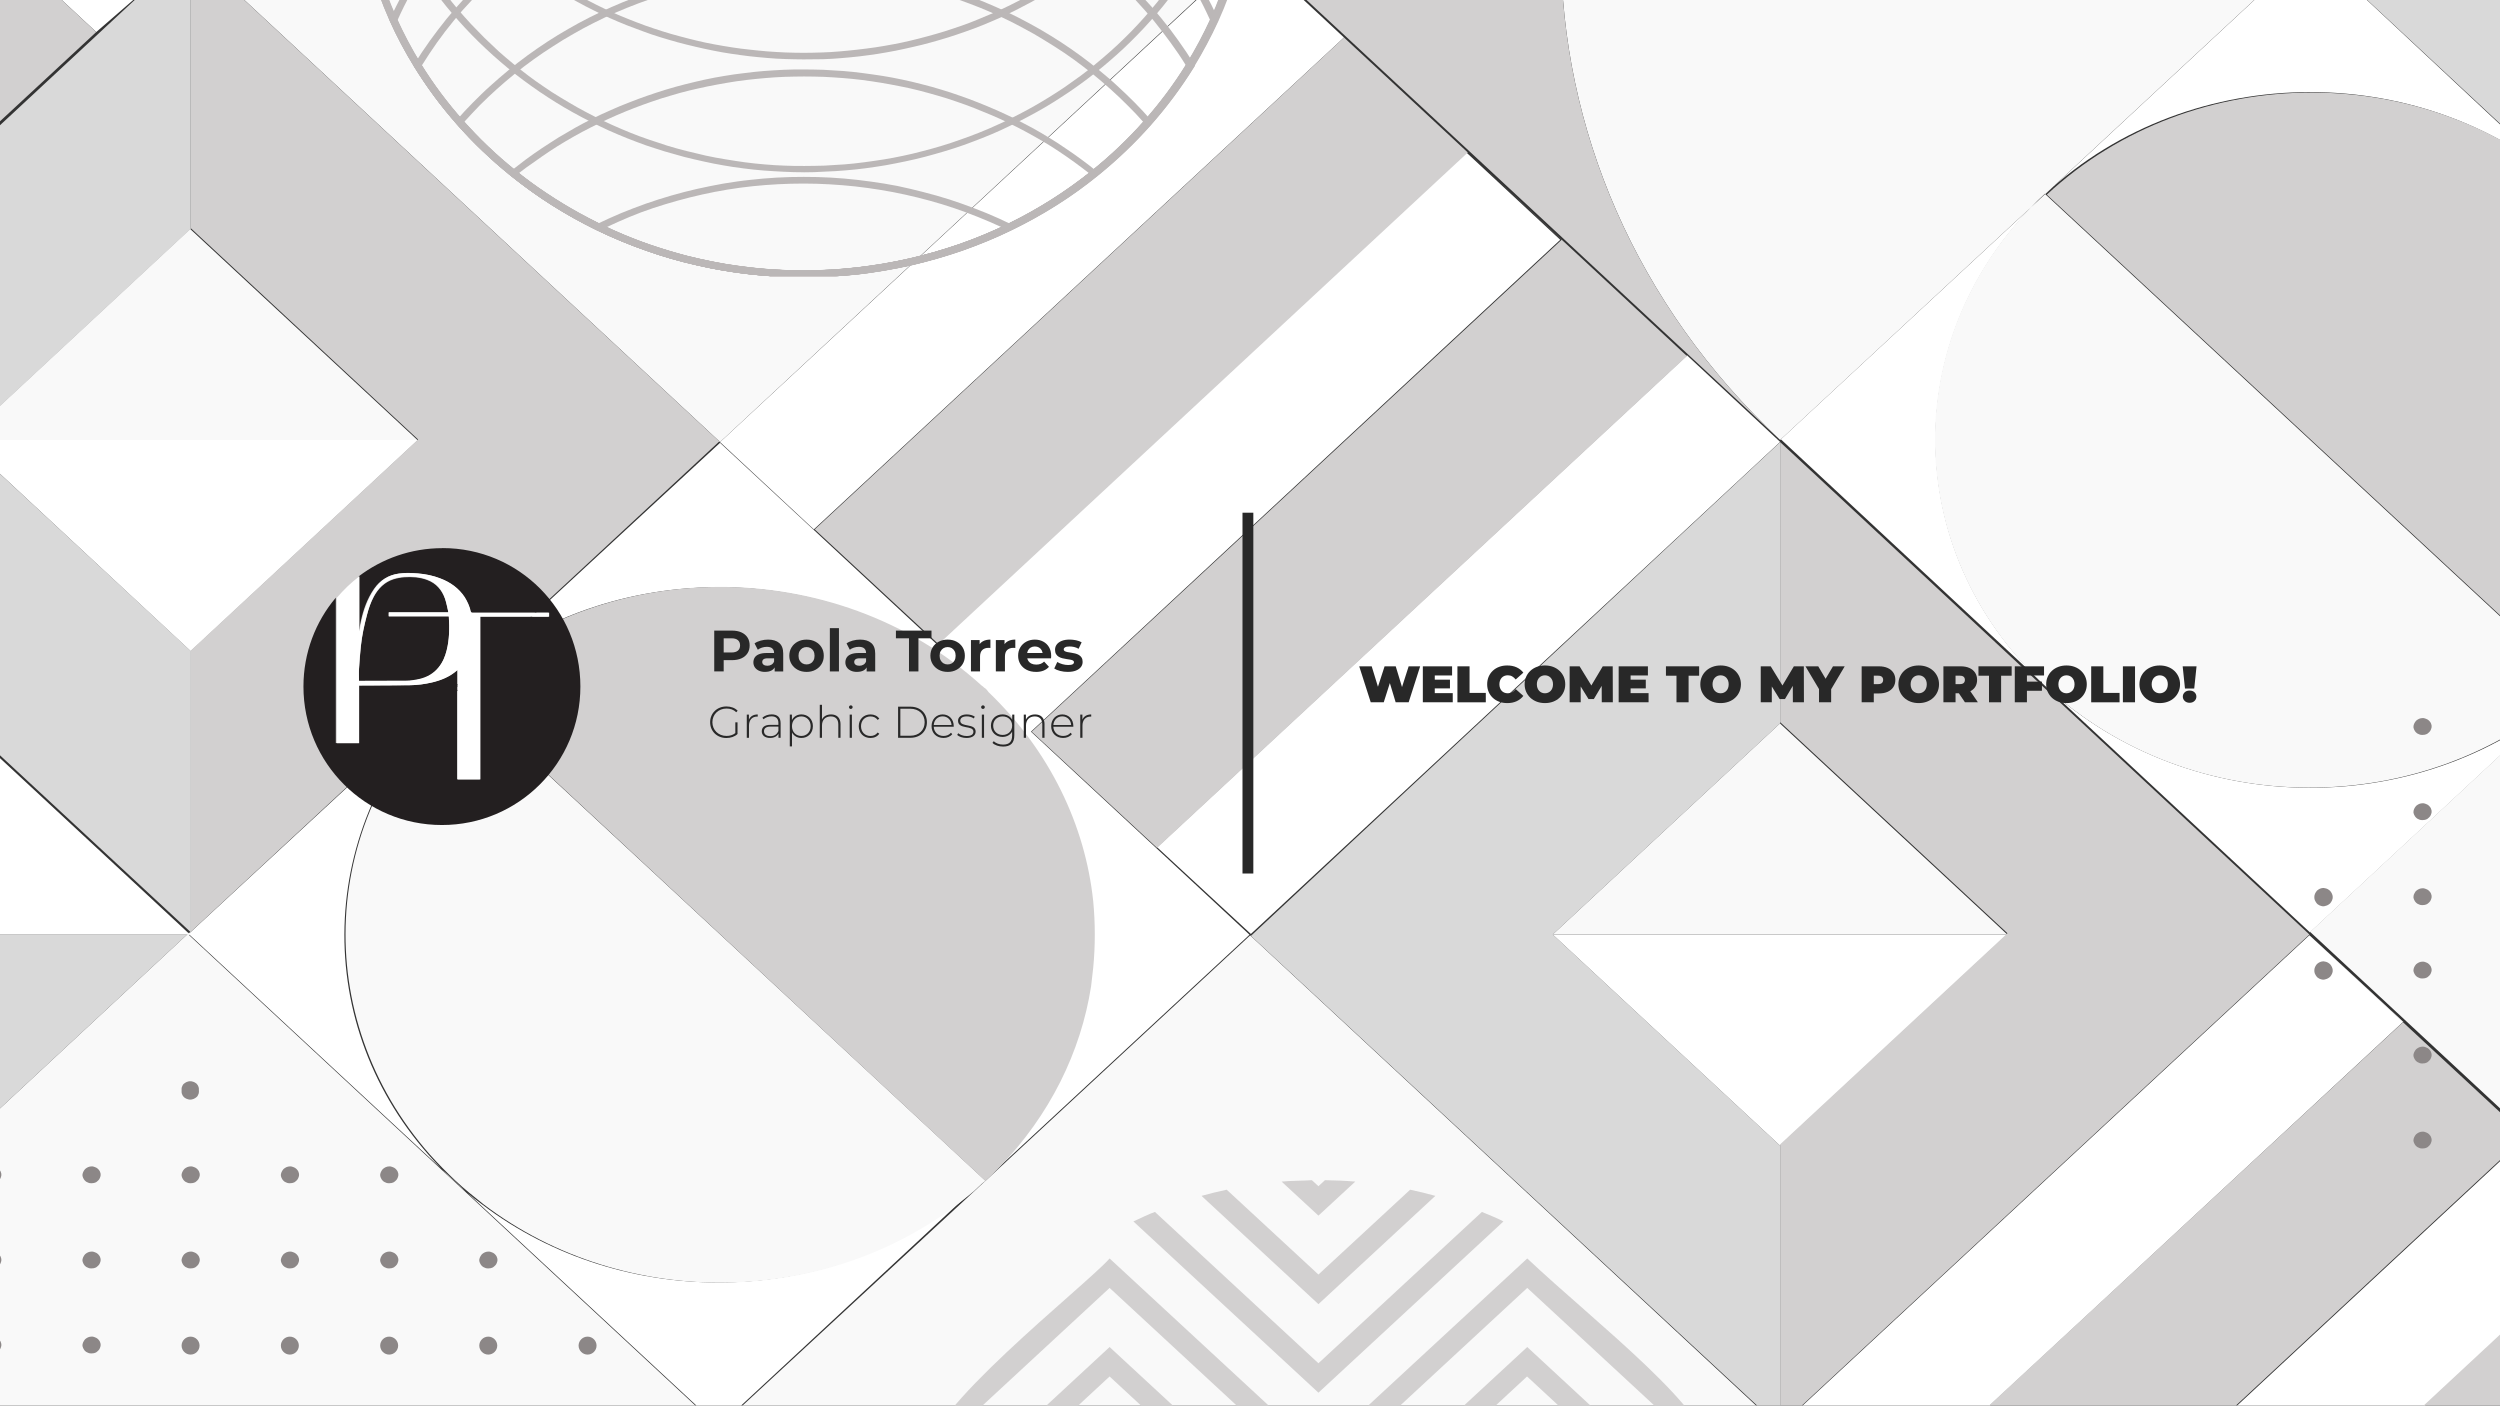 <?xml version="1.0" encoding="UTF-8"?><svg id="Layer_1" xmlns="http://www.w3.org/2000/svg" xmlns:xlink="http://www.w3.org/1999/xlink" viewBox="0 0 1366 768"><rect x="0" y="0" width="1366" height="768" fill="#333333" stroke="none"/><defs><style>.cls-1,.cls-2{fill:none;}.cls-3{clip-path:url(#clippath);}.cls-4{fill:#f9f9f9;}.cls-5{fill:#fff;}.cls-6{fill:#8c8787;}.cls-7{fill:#bbb7b7;}.cls-8{fill:#d2d0d0;}.cls-9{fill:#d9d9d9;}.cls-10{fill:#231f20;}.cls-11{fill:#282828;}.cls-12{clip-path:url(#clippath-1);}.cls-13{clip-path:url(#clippath-4);}.cls-14{clip-path:url(#clippath-3);}.cls-15{clip-path:url(#clippath-2);}.cls-16{clip-path:url(#clippath-7);}.cls-17{clip-path:url(#clippath-8);}.cls-18{clip-path:url(#clippath-6);}.cls-19{clip-path:url(#clippath-5);}.cls-20{clip-path:url(#clippath-9);}.cls-21{clip-path:url(#clippath-60);}.cls-22{clip-path:url(#clippath-20);}.cls-23{clip-path:url(#clippath-24);}.cls-24{clip-path:url(#clippath-42);}.cls-25{clip-path:url(#clippath-46);}.cls-26{clip-path:url(#clippath-28);}.cls-27{clip-path:url(#clippath-50);}.cls-28{clip-path:url(#clippath-51);}.cls-29{clip-path:url(#clippath-55);}.cls-30{clip-path:url(#clippath-56);}.cls-31{clip-path:url(#clippath-57);}.cls-32{clip-path:url(#clippath-58);}.cls-33{clip-path:url(#clippath-64);}.cls-34{clip-path:url(#clippath-62);}.cls-35{clip-path:url(#clippath-67);}.cls-36{clip-path:url(#clippath-73);}.cls-37{clip-path:url(#clippath-59);}.cls-38{clip-path:url(#clippath-65);}.cls-39{clip-path:url(#clippath-63);}.cls-40{clip-path:url(#clippath-66);}.cls-41{clip-path:url(#clippath-70);}.cls-42{clip-path:url(#clippath-75);}.cls-43{clip-path:url(#clippath-72);}.cls-44{clip-path:url(#clippath-71);}.cls-45{clip-path:url(#clippath-74);}.cls-46{clip-path:url(#clippath-76);}.cls-47{clip-path:url(#clippath-14);}.cls-48{clip-path:url(#clippath-13);}.cls-49{clip-path:url(#clippath-12);}.cls-50{clip-path:url(#clippath-10);}.cls-51{clip-path:url(#clippath-15);}.cls-52{clip-path:url(#clippath-17);}.cls-53{clip-path:url(#clippath-16);}.cls-54{clip-path:url(#clippath-19);}.cls-55{clip-path:url(#clippath-11);}.cls-56{clip-path:url(#clippath-18);}.cls-2{stroke:#282828;stroke-miterlimit:10;stroke-width:5.92px;}.cls-57{isolation:isolate;}</style><clipPath id="clippath"><rect class="cls-1" x="-233.43" y="-14.57" width="1826.39" height="955.93"/></clipPath><clipPath id="clippath-1"><rect class="cls-1" x="-233.43" y="-14.57" width="1826.39" height="955.93"/></clipPath><clipPath id="clippath-2"><rect class="cls-1" x="-233.43" y="-14.57" width="1826.39" height="955.93"/></clipPath><clipPath id="clippath-3"><rect class="cls-1" x="-233.43" y="-14.57" width="1826.39" height="955.93"/></clipPath><clipPath id="clippath-4"><rect class="cls-1" x="499.04" y="644.85" width="441.93" height="296.51"/></clipPath><clipPath id="clippath-5"><rect class="cls-1" x="499.04" y="644.85" width="441.93" height="296.51"/></clipPath><clipPath id="clippath-6"><rect class="cls-1" x="499.04" y="644.85" width="441.93" height="296.51"/></clipPath><clipPath id="clippath-7"><rect class="cls-1" x="499.04" y="644.85" width="441.93" height="296.51"/></clipPath><clipPath id="clippath-8"><rect class="cls-1" x="499.04" y="644.85" width="441.93" height="296.51"/></clipPath><clipPath id="clippath-9"><rect class="cls-1" x="194.14" y="-14.57" width="489.43" height="165.46"/></clipPath><clipPath id="clippath-10"><rect class="cls-1" x="194.14" y="-14.57" width="489.43" height="165.46"/></clipPath><clipPath id="clippath-11"><rect class="cls-1" x="194.14" y="-14.57" width="489.43" height="165.46"/></clipPath><clipPath id="clippath-12"><rect class="cls-1" x="194.14" y="-14.57" width="489.43" height="165.46"/></clipPath><clipPath id="clippath-13"><rect class="cls-1" x="194.14" y="-14.57" width="489.43" height="165.46"/></clipPath><clipPath id="clippath-14"><rect class="cls-1" x="194.14" y="-14.57" width="489.43" height="165.46"/></clipPath><clipPath id="clippath-15"><rect class="cls-1" x="194.14" y="-14.57" width="489.43" height="165.46"/></clipPath><clipPath id="clippath-16"><rect class="cls-1" x="194.14" y="-14.57" width="489.43" height="165.46"/></clipPath><clipPath id="clippath-17"><rect class="cls-1" x="194.14" y="-14.57" width="489.43" height="165.46"/></clipPath><clipPath id="clippath-18"><rect class="cls-1" x="194.14" y="-14.57" width="489.43" height="165.46"/></clipPath><clipPath id="clippath-19"><rect class="cls-1" x="1264.56" y="252.93" width="328.51" height="512.95"/></clipPath><clipPath id="clippath-20"><rect class="cls-1" x="1264.56" y="252.93" width="328.51" height="512.95"/></clipPath><clipPath id="clippath-24"><rect class="cls-1" x="1264.56" y="252.93" width="328.51" height="512.95"/></clipPath><clipPath id="clippath-28"><rect class="cls-1" x="1264.56" y="252.93" width="328.51" height="512.95"/></clipPath><clipPath id="clippath-42"><rect class="cls-1" x="1264.56" y="252.93" width="328.51" height="512.95"/></clipPath><clipPath id="clippath-46"><rect class="cls-1" x="1264.56" y="252.93" width="328.51" height="512.95"/></clipPath><clipPath id="clippath-50"><rect class="cls-1" x="1264.56" y="252.93" width="328.51" height="512.95"/></clipPath><clipPath id="clippath-51"><rect class="cls-1" x="1264.56" y="252.93" width="328.51" height="512.95"/></clipPath><clipPath id="clippath-55"><rect class="cls-1" x="-171.85" y="590.88" width="551.3" height="350.48"/></clipPath><clipPath id="clippath-56"><rect class="cls-1" x="-171.85" y="590.88" width="551.3" height="350.48"/></clipPath><clipPath id="clippath-57"><rect class="cls-1" x="-171.85" y="590.88" width="551.3" height="350.48"/></clipPath><clipPath id="clippath-58"><rect class="cls-1" x="-171.85" y="590.88" width="551.3" height="350.48"/></clipPath><clipPath id="clippath-59"><rect class="cls-1" x="-171.85" y="590.88" width="551.3" height="350.48"/></clipPath><clipPath id="clippath-60"><rect class="cls-1" x="-171.85" y="590.88" width="551.3" height="350.48"/></clipPath><clipPath id="clippath-62"><rect class="cls-1" x="-171.85" y="590.88" width="551.3" height="350.48"/></clipPath><clipPath id="clippath-63"><rect class="cls-1" x="-171.85" y="590.88" width="551.3" height="350.48"/></clipPath><clipPath id="clippath-64"><rect class="cls-1" x="-171.85" y="590.88" width="551.3" height="350.48"/></clipPath><clipPath id="clippath-65"><rect class="cls-1" x="-171.85" y="590.88" width="551.3" height="350.48"/></clipPath><clipPath id="clippath-66"><rect class="cls-1" x="-171.85" y="590.88" width="551.3" height="350.48"/></clipPath><clipPath id="clippath-67"><rect class="cls-1" x="-171.85" y="590.88" width="551.3" height="350.48"/></clipPath><clipPath id="clippath-70"><rect class="cls-1" x="-171.85" y="590.88" width="551.3" height="350.48"/></clipPath><clipPath id="clippath-71"><rect class="cls-1" x="-171.85" y="590.88" width="551.3" height="350.48"/></clipPath><clipPath id="clippath-72"><rect class="cls-1" x="-171.85" y="590.88" width="551.3" height="350.48"/></clipPath><clipPath id="clippath-73"><rect class="cls-1" x="-171.85" y="590.88" width="551.3" height="350.48"/></clipPath><clipPath id="clippath-74"><rect class="cls-1" x="-171.85" y="590.88" width="551.3" height="350.48"/></clipPath><clipPath id="clippath-75"><rect class="cls-1" x="-171.85" y="590.88" width="551.3" height="350.48"/></clipPath><clipPath id="clippath-76"><rect class="cls-1" x="-171.85" y="590.88" width="551.3" height="350.48"/></clipPath></defs><g><g class="cls-3"><path class="cls-5" d="M393.42,241.95l118.53,110.14L801.24,83.33l51.27,47.7-289.19,268.76,119.4,110.92-.39,.39-144.64,134.14c2.79-2.22,5.2-4.91,7.61-7.52,30.07-31.22,47.22-69.58,51.27-108.6,1.16-12.05,1.16-24.48,0-36.43-4.43-41.73-23.22-82.3-57.24-114.29-.77-.77-1.16-1.16-1.64-1.93-.77-.77-1.16-1.16-2.02-1.54-80.08-72.56-208.24-72.18-287.55,1.54-74.88,69.58-79.69,180.01-13.97,254.5,4.43,4.91,8.77,9.73,13.97,14.26,4.82,4.53,10.02,9.06,15.23,12.82,77.67,58.98,190.71,56.76,265.97-5.97,2.79-2.22,5.59-4.53,8-7.13l-144.64,134.43-.39-.39-.77-.77L103.08,510.32l.77-.77L393.42,241.95Zm1015.01,131.54c78.54-74.01,78.15-193.6-1.16-267.6l144.55,134.52-144.64,134.14c.48-.29,.87-.67,1.25-1.06Zm-1.64,1.45l-144.64,134.52-144.55-134.52c79.69,73.62,208.24,74.01,288.42,1.16,0-.77,.39-.77,.77-1.16ZM1117.6,105.88c-80.08,74.39-80.08,194.66,0,268.76l-144.55-134.62,168.25-156.01,120.17-111.59,1.16-1.16,1.16,1.16,97.71,91.35,45.29,42.11c-79.69-74.1-209.4-74.1-289.19,0ZM103.08,509.94l-.77,.77H-236.51v-221.45l50.88-47.31L103.08,509.94ZM1603.85,191.94v48.47h-52.04l52.04-48.47ZM104.23,240.41h124.21l-124.21,115.44L-19.89,240.41H104.23Zm992.55,270.21l-124.21,115.35-124.21-115.35h248.43Zm403.38,221.45l50.88,47.31,.39,.39-289.19,268.76-51.27-47.31,289.19-269.15Zm-119.78-110.92l51.27,47.7-289.19,268.76-51.27-47.7,289.19-268.76Zm-407.72,158.23l289.19-268.37,51.27,47.31-289.57,268.76-51.27-47.7h.39ZM-134.46,191.16l-51.27,47.7-50.88-47.31V96.44l102.15,94.73Zm68.13-63.5L-233.43-27.2h102.53L-15.07,80.35l.39,.39-51.65,46.93ZM84.28-9.95l-31.7,27.46L4.49-27.2H100.67l1.64-1.54,.77,.77-.77,.77-18.02,17.25ZM632.21,462.91L921.79,194.15l50.88,47.31-289.19,268.86-51.27-47.41Zm-187.53-173.65L734.36,20.5l-51.27-47.7L393.42,241.56l51.27,47.7Z"/></g><g class="cls-12"><path class="cls-4" d="M264.1,657.95c-5.2-4.14-10.41-8.29-15.23-12.82s-9.64-9.44-13.97-14.26c-65.72-74.78-61.29-184.92,13.97-254.5l289.19,268.37,.39,.39c-2.79,2.22-5.2,4.91-8,7.13-75.36,62.83-188.68,64.76-266.35,5.69Zm1339.75,169.89v220.67h-340.84l289.19-268.76,51.65,48.09Zm-513.04,62.06l51.27,47.7,119.4,110.92H682.61l289.19-268.76,119.01,110.14Zm-1327.42-62.06l51.65-48.09L104.23,1048.13l289.19-268.37,289.19,268.76H104.23l-.39,.39-.39-.39H-236.99v-220.67h.39Zm630.03-48.47l145.03-134.14,144.64-134.14,289.19,268.76-289.57,268.76-289.29-269.24Zm868.82-270.21l144.64-134.52c-.39,.39-.77,.77-1.16,1.16-80.08,72.95-208.73,72.95-288.42-1.16-80.08-74.39-80.08-194.66,0-268.76l289.57,268.76,144.93-134.24,52.04,48.47v440.87l-52.04,48.47-289.57-269.05ZM228.06,240.41H-20.27L103.85,125.06l124.21,115.35Zm165.36,1.16l-.77-.77L103.85-27.58l.77-.77,.77,.77H683L393.42,241.56ZM103.85,1046.98L-184.96,778.99l-.77-.77L101.82,511l.77-.77,.77-.77,.77,.77-.77,.77,288.42,267.99L103.85,1046.98ZM1551.82,240.41l-144.64-134.52-45.68-42.5,40.09,37.2c38.06-35.37,57.24-81.52,57.72-127.78h144.64V181.05c-14.84,21.01-32.47,40.95-52.13,59.36Zm-455.03,270.21h-248.43l124.21-115.35,124.21,115.35Zm44.04-426.22l120.17-111.59h-408.1c.39,96.94,40.47,193.6,119.78,267.6l168.16-156.01Z"/></g><g class="cls-15"><path class="cls-8" d="M536.43,374.64c.77,.39,1.16,1.16,2.02,1.54,.77,.77,1.16,1.16,1.64,1.93,33.63,32.28,52.9,72.95,57.24,114.29,1.16,12.05,1.16,24.48,0,36.43-.39,3.37-.77,6.75-1.16,10.12-5.59,35.75-22.45,70.25-50.11,98.87-2.41,2.6-4.82,4.91-7.61,7.52l-.39-.39L248.88,376.09c79.31-73.24,207.47-74.01,287.55-1.45ZM1416.81,115.61c1.64,1.54,2.79,2.99,4.43,4.91,.77,.77,1.16,1.54,2.02,2.6,1.64,1.54,2.79,3.37,4.05,4.91,.39,.77,.77,1.16,1.64,1.93,1.64,1.93,2.79,3.76,4.43,5.97,.39,.77,.77,1.54,1.64,2.22,1.16,1.93,2.79,3.76,4.05,5.69,0,.39,.39,.77,.39,1.16,1.16,2.22,2.79,4.53,4.05,6.75,.39,.39,.39,.77,.77,1.16,1.16,2.22,2.79,4.91,4.05,7.13,.39,.77,.39,1.16,.77,1.93,1.16,2.22,2.02,4.53,3.18,6.36,.39,.39,.39,.77,.39,1.54,1.16,2.22,2.02,4.91,2.79,7.13q0,.39,.39,.77c3.18,8.67,5.59,16.96,7.61,25.92,0,.39,0,1.16,.39,1.54,7.23,34.98,3.57,71.41-10.41,104.46,0,.39-.39,.77-.39,1.16-2.02,4.91-4.43,9.73-6.84,14.26-.39,.77-.77,1.54-1.16,2.6-.77,1.93-2.02,3.37-3.18,5.3-.39,1.16-1.16,1.93-1.64,2.99-1.16,1.93-2.41,3.37-3.57,5.3-.77,.77-1.16,1.93-2.02,2.6-1.16,1.54-2.41,2.99-3.18,4.53-.77,1.16-1.64,2.22-2.41,3.37-1.16,1.54-2.41,2.6-3.57,4.14-.77,1.16-2.02,2.22-2.79,3.37-1.16,1.54-2.41,2.6-3.57,4.14-1.16,1.16-2.02,2.22-2.79,3.37-1.16,1.54-2.41,2.6-4.05,3.76-1.16,1.16-2.02,2.22-3.18,3.37-.39,.39-.77,.77-1.16,1.16L1118.37,106.36c80.08-74.39,209.5-74.39,289.57,0,.77,.77,2.02,1.93,2.79,2.6,1.64,1.54,2.79,2.99,4.43,4.14,.1,.67,.87,1.73,1.64,2.51ZM-185.34,779.37l-51.27,48.09v-95.5l51.27,47.41ZM104.23,509.17v-153.7l124.21-115.35L104.23,124.67V-27.2L393.04,241.18,104.23,509.17Zm1157.63,1.45l-289.19,268.37v-153.7l124.21-115.35-124.21-115.35V241.56l289.19,269.05ZM852.89-27.2c.39,96.94,40.47,193.6,119.78,267.6L684.63-27.2h168.25ZM-236.61,287.82v-95.11l51.27,47.31-51.27,47.8Zm1787.66,491.55l-50.88-47.31-289.57,268.76-68.52-63.5,289.19-268.76-51.27-47.7-289.19,268.76-67.65-62.73,289.96-268.47-51.27-47.31,289.19,268.28ZM-232.95-27.2L-65.95,127.66l-68.52,63.5-102.15-95.11V-27.2h3.66ZM4.49-27.2L52.58,17.52-15.07,80.25-130.9-27.2H4.49ZM853.27,131.03l-51.27-47.7-289.19,268.66-67.65-62.73L734.36,20.5l238.31,221.35-50.88-47.31-289.57,268.76-68.52-63.5L853.27,131.03ZM104.23-28.35l-.77,.77,.77,.77,.77-.77-.77-.77Z"/></g><g class="cls-14"><path class="cls-9" d="M1603.85,827.46l-51.65-47.7,51.65-47.7v95.4ZM102.3,510.61L-185.34,777.93l.77,.77-.77,.77-50.88-47.31v-221.54H102.3ZM1603.85,240.41v48.47l-52.04-48.47h52.04ZM84.28-9.95l18.41-17.25,.77-.77,.77,.77V125.06L-19.89,240.41l124.21,115.35v153.7L-185.34,240.79,84.28-9.95ZM972.67,241.56v153.7l-124.21,115.35,124.21,115.35v153.7l-289.19-268.28L972.67,241.56Zm428.92-140.98l-40.09-37.2-97.71-90.97h195.04c.1,46.64-19.18,92.9-57.24,128.16Zm202.27,80.85c-14.84,21.01-32.47,40.57-52.04,58.98l52.04-48.47v-10.5Z"/></g></g><g><g class="cls-13"><path class="cls-8" d="M720.39,760.97l101.09-93.57c-1.54-.96-10.02-4.53-11.76-5.2l-89.33,82.68-89.33-82.68c-3.18,1.06-8.19,3.57-11.76,5.2l101.09,93.57h0Z"/></g><g class="cls-19"><path class="cls-8" d="M720.39,712.59l63.89-59.17c-4.53-1.25-9.15-2.41-13.78-3.37l-50.11,46.35-50.11-46.35c-4.63,.96-9.25,2.12-13.78,3.37l63.89,59.17h0Z"/></g><g class="cls-18"><path class="cls-8" d="M720.39,664.22l20.14-18.6c-5.49-.48-10.99-.67-16.57-.77l-3.57,3.28-3.57-3.28c-3.47,.29-12.33,.29-16.57,.77l20.14,18.6h0Z"/></g><g class="cls-16"><path class="cls-8" d="M720.39,809.34h0l114.1-105.62,99.54,92.12c3.85-22.74-62.83-73.53-99.54-108.22l-114.1,105.52h0l-114.1-105.52c-13.78,15.51-103.01,85.09-99.54,108.22l99.54-92.12,114.1,105.62Z"/></g><g class="cls-17"><path class="cls-8" d="M941.06,834.69l-106.58-98.68-114.1,105.52h0l-114.1-105.52-106.58,98.68c-.39,5.49-.77,11.08-.58,16.67l107.16-99.26,114.1,105.62h0l114-105.62,107.16,99.26c.19-5.59-.1-11.18-.48-16.67Z"/></g></g><g><g class="cls-20"><path class="cls-7" d="M439.19-300.97c-3.95,0-7.9,.1-11.85,.29-3.95,.19-7.9,.48-11.76,.87-3.95,.39-7.81,.77-11.76,1.35-3.85,.58-7.81,1.16-11.66,1.93-3.85,.67-7.71,1.54-11.56,2.41s-7.61,1.83-11.37,2.99c-3.76,1.06-7.52,2.22-11.27,3.47-3.76,1.25-7.42,2.6-11.08,3.95-3.66,1.45-7.23,2.89-10.79,4.43s-7.13,3.18-10.6,4.91c-3.47,1.73-6.94,3.57-10.31,5.4-3.37,1.93-6.75,3.85-10.02,5.88s-6.46,4.14-9.64,6.36c-3.18,2.22-6.26,4.43-9.35,6.75s-6.07,4.72-8.96,7.23-5.78,5.01-8.58,7.61c-2.79,2.6-5.49,5.3-8.19,8-2.6,2.7-5.2,5.49-7.71,8.38-2.51,2.79-4.91,5.69-7.32,8.67-2.31,2.99-4.63,5.97-6.84,8.96-2.22,3.08-4.34,6.17-6.36,9.35s-3.95,6.36-5.88,9.54c-1.83,3.28-3.66,6.55-5.3,9.83-1.73,3.28-3.28,6.65-4.82,10.02s-2.89,6.84-4.24,10.31c-1.35,3.47-2.6,6.94-3.76,10.41-1.16,3.47-2.22,7.03-3.18,10.6s-1.83,7.13-2.6,10.7c-.77,3.57-1.45,7.23-2.02,10.89s-1.06,7.23-1.45,10.89-.67,7.32-.87,10.99c-.19,3.66-.29,7.32-.29,10.99,0,9.54,.67,19.08,1.93,28.52,1.45,10.31,3.57,20.53,6.55,30.55,5.4,18.41,13.11,35.85,23.32,52.42,6.65,10.79,14.26,21.01,22.74,30.55,8.87,10.02,18.5,19.27,29.1,27.75,14.17,11.47,29.58,21.2,46.16,29.2,4.24,2.02,8.58,4.05,13.01,5.88s8.87,3.57,13.39,5.11c4.53,1.54,9.06,2.99,13.68,4.34s9.25,2.51,13.97,3.57c4.72,1.06,9.44,2.02,14.17,2.79,4.72,.77,9.54,1.45,14.26,2.02,4.82,.58,9.64,.96,14.45,1.25s9.64,.39,14.45,.39,9.64-.1,14.45-.39c4.82-.29,9.64-.67,14.45-1.25s9.54-1.25,14.26-2.02c4.72-.77,9.44-1.73,14.17-2.79s9.35-2.22,13.97-3.57,9.15-2.79,13.68-4.34,8.96-3.28,13.39-5.11c4.43-1.83,8.77-3.76,13.01-5.88,16.67-8.09,31.99-17.83,46.16-29.2,10.31-8.29,19.85-17.35,28.52-27.17,8.67-9.83,16.48-20.24,23.22-31.22,4.91-8,9.25-16.19,13.11-24.57,4.05-9.06,7.52-18.31,10.21-27.75,2.99-10.02,5.11-20.24,6.46-30.55,.58-3.95,.96-7.9,1.25-11.85s.48-7.9,.58-11.85c.1-3.95,.1-7.9-.1-11.95-.1-3.95-.39-7.9-.77-11.85-.39-3.95-.87-7.9-1.45-11.85-.58-3.95-1.25-7.81-2.12-11.76-.77-3.85-1.73-7.81-2.79-11.66-1.06-3.85-2.22-7.71-3.37-11.47-1.25-3.76-2.6-7.52-4.05-11.27s-2.99-7.42-4.72-11.08c-1.64-3.66-3.47-7.23-5.3-10.79-1.93-3.57-3.85-7.03-5.97-10.5-2.12-3.47-4.24-6.84-6.55-10.21-2.31-3.37-4.63-6.65-7.13-9.93-2.51-3.28-5.01-6.46-7.71-9.54-2.6-3.08-5.4-6.17-8.19-9.15s-5.69-5.88-8.67-8.77c-2.99-2.79-6.07-5.59-9.15-8.29-3.18-2.7-6.36-5.3-9.64-7.81s-6.65-5.01-10.12-7.32c-3.47-2.41-6.94-4.63-10.5-6.84-3.57-2.22-7.23-4.24-10.89-6.26s-7.42-3.95-11.18-5.78c-3.76-1.83-7.61-3.57-11.56-5.2-3.85-1.64-7.81-3.18-11.76-4.63-3.95-1.45-8-2.79-12.05-4.05-4.05-1.25-8.09-2.41-12.24-3.47s-8.29-2.02-12.43-2.79c-4.14-.87-8.38-1.54-12.62-2.22-4.24-.67-8.48-1.16-12.72-1.54s-8.48-.77-12.72-.96-7.9-.19-12.24-.19Zm0,452.53c-9.83,0-19.56-.58-29.29-1.64-9.73-1.06-19.37-2.7-28.91-4.91-9.54-2.12-18.89-4.82-28.04-8.09-9.15-3.18-18.12-6.94-26.89-11.18-16.86-8.19-32.57-18.12-46.93-29.68-10.7-8.58-20.62-18.02-29.58-28.23-8.67-9.73-16.29-20.14-23.13-31.13-10.41-16.77-18.31-34.5-23.71-53.29-2.99-10.21-5.2-20.62-6.65-31.13-1.25-9.64-1.93-19.27-1.93-28.91,0-3.85,.1-7.81,.29-11.66,.19-3.85,.58-7.71,.96-11.66,.39-3.85,.96-7.71,1.64-11.56s1.35-7.61,2.22-11.47c.87-3.76,1.83-7.61,2.89-11.37,1.06-3.76,2.22-7.52,3.47-11.18s2.6-7.42,4.05-10.99c1.45-3.66,2.99-7.23,4.72-10.79s3.37-7.13,5.3-10.6c1.83-3.47,3.76-6.94,5.88-10.31,2.02-3.37,4.14-6.75,6.36-10.02,2.22-3.28,4.53-6.55,6.94-9.73s4.91-6.26,7.42-9.35c2.6-3.08,5.2-6.07,8-8.96,2.7-2.89,5.59-5.78,8.48-8.58,2.89-2.79,5.88-5.49,8.87-8.19,3.08-2.7,6.17-5.2,9.35-7.71,3.18-2.51,6.46-4.91,9.73-7.32,3.28-2.31,6.75-4.63,10.12-6.84s6.94-4.34,10.5-6.36c3.57-2.02,7.13-3.95,10.79-5.78,3.66-1.83,7.42-3.66,11.18-5.3s7.61-3.28,11.47-4.72c3.85-1.54,7.71-2.89,11.66-4.24s7.9-2.51,11.85-3.66,8-2.12,12.05-3.08,8.09-1.73,12.24-2.51c4.14-.77,8.19-1.35,12.33-1.93s8.29-.96,12.43-1.35c4.14-.39,8.29-.58,12.53-.77,4.14-.19,8.38-.19,12.53-.19,4.14,.1,8.38,.19,12.53,.48s8.29,.58,12.43,1.06c4.14,.48,8.29,.96,12.43,1.64,4.14,.67,8.19,1.35,12.33,2.22,4.05,.87,8.09,1.73,12.14,2.79,4.05,1.06,8,2.12,11.95,3.37,3.95,1.25,7.9,2.51,11.76,3.95s7.71,2.89,11.56,4.53c3.85,1.54,7.61,3.28,11.27,5.01,3.76,1.73,7.42,3.66,10.99,5.59,3.66,1.93,7.13,3.95,10.7,6.07,3.47,2.12,6.94,4.34,10.31,6.55,3.37,2.31,6.75,4.63,9.93,7.03,3.28,2.41,6.46,4.91,9.54,7.52,3.08,2.6,6.17,5.2,9.15,8,2.99,2.7,5.88,5.49,8.67,8.38s5.59,5.78,8.19,8.77c2.7,2.99,5.2,6.07,7.71,9.15s4.91,6.26,7.23,9.54,4.53,6.55,6.65,9.83c2.12,3.37,4.14,6.75,6.17,10.12,1.93,3.47,3.76,6.94,5.59,10.41,1.73,3.57,3.37,7.13,5.01,10.7,1.54,3.57,2.99,7.23,4.34,10.89s2.6,7.42,3.76,11.08c1.16,3.76,2.22,7.52,3.18,11.27s1.83,7.61,2.51,11.37c.77,3.85,1.35,7.61,1.93,11.47s.96,7.71,1.25,11.56,.58,7.71,.67,11.66c.1,3.85,.1,7.81,0,11.66-.1,3.85-.29,7.81-.67,11.66-.29,3.85-.77,7.71-1.25,11.56-1.45,10.5-3.57,20.91-6.65,31.13-2.79,9.64-6.26,19.08-10.41,28.23-3.95,8.58-8.38,16.86-13.3,24.96-6.94,11.18-14.84,21.78-23.61,31.7-8.87,9.93-18.5,19.18-29.01,27.66-14.36,11.66-30.07,21.49-46.93,29.68-8.67,4.24-17.63,7.9-26.89,11.18-9.15,3.18-18.6,5.88-28.14,8.09-9.54,2.12-19.18,3.76-28.91,4.91-9.64,1.35-19.47,1.93-29.29,1.93Z"/></g><g class="cls-50"><path class="cls-7" d="M439.29,151.56c-9.83,0-19.56-.58-29.29-1.64-9.73-1.06-19.37-2.7-28.91-4.91s-18.89-4.82-28.04-8.09c-9.15-3.18-18.12-6.94-26.89-11.18-16.86-8.19-32.57-18.12-46.93-29.68-10.7-8.58-20.62-18.02-29.58-28.23-8.67-9.73-16.29-20.14-23.03-31.13-10.41-16.77-18.31-34.5-23.71-53.29l3.85-.96c5.3,18.41,13.11,35.85,23.32,52.42,6.65,10.79,14.26,21.01,22.74,30.55,8.87,10.02,18.5,19.27,29.1,27.75,5.4,4.34,10.99,8.48,16.86,12.33,5.78,3.85,11.76,7.52,17.92,10.89s12.43,6.55,18.89,9.44,13.01,5.49,19.75,7.81c6.75,2.31,13.49,4.34,20.43,6.17,6.94,1.73,13.88,3.18,20.91,4.43,7.03,1.16,14.17,2.02,21.3,2.6,7.13,.58,14.26,.87,21.39,.87,9.64,0,19.27-.58,28.91-1.64,9.64-1.06,19.08-2.7,28.43-4.82s18.6-4.82,27.66-7.9c9.06-3.18,17.83-6.84,26.4-10.99,16.67-8.09,31.99-17.83,46.16-29.2,10.31-8.29,19.85-17.35,28.52-27.17s16.48-20.24,23.22-31.22c4.91-8,9.25-16.19,13.11-24.57,4.05-9.06,7.52-18.31,10.21-27.75,2.89-10.02,5.11-20.14,6.46-30.35-.48-3.37-.96-6.65-1.64-10.02-.58-3.28-1.35-6.65-2.12-9.93s-1.64-6.55-2.6-9.83c-.96-3.28-1.93-6.46-3.08-9.73-1.06-3.18-2.31-6.36-3.57-9.54s-2.6-6.26-3.95-9.44c-1.45-3.08-2.89-6.17-4.43-9.25-1.54-3.08-3.18-6.07-4.91-9.06-1.73-2.99-3.47-5.88-5.3-8.87-1.83-2.89-3.76-5.78-5.78-8.58s-4.05-5.59-6.17-8.38c-2.12-2.7-4.34-5.4-6.55-8.09-2.22-2.6-4.53-5.2-6.94-7.81-2.41-2.51-4.82-5.01-7.32-7.52-2.51-2.41-5.01-4.82-7.71-7.23-2.6-2.31-5.3-4.63-8-6.84s-5.49-4.43-8.29-6.55c-2.79-2.12-5.69-4.14-8.67-6.17-2.89-2.02-5.88-3.95-8.96-5.78-2.99-1.83-6.07-3.66-9.15-5.4s-6.26-3.37-9.44-5.01-6.46-3.18-9.64-4.63c-3.28-1.45-6.55-2.89-9.93-4.24s-6.65-2.6-10.12-3.76c-3.37-1.16-6.84-2.31-10.21-3.37-3.47-1.06-6.94-2.02-10.41-2.89s-7.03-1.73-10.5-2.51c-3.57-.77-7.13-1.45-10.7-2.02-3.57-.58-7.13-1.16-10.7-1.54-3.57-.48-7.23-.87-10.79-1.16-3.57-.29-7.23-.48-10.89-.67s-7.23-.19-10.89-.19-7.23,.1-10.89,.19c-3.66,.19-7.23,.39-10.89,.67-3.57,.29-7.23,.67-10.79,1.16s-7.13,.96-10.7,1.64c-3.57,.58-7.13,1.25-10.7,2.02-3.57,.77-7.03,1.54-10.5,2.51s-6.94,1.93-10.41,2.89c-3.47,1.06-6.84,2.22-10.21,3.37s-6.75,2.41-10.12,3.76-6.65,2.7-9.93,4.24c-3.28,1.45-6.46,2.99-9.64,4.63s-6.36,3.28-9.44,5.01c-3.08,1.73-6.17,3.57-9.15,5.4s-5.97,3.76-8.96,5.78c-2.89,2.02-5.78,4.05-8.67,6.17-2.79,2.12-5.59,4.24-8.29,6.55-2.7,2.22-5.4,4.53-8,6.84-2.6,2.31-5.2,4.72-7.61,7.23-2.51,2.41-4.91,4.91-7.32,7.52s-4.72,5.11-6.94,7.81c-2.22,2.6-4.43,5.3-6.55,8.09-2.12,2.7-4.14,5.49-6.17,8.38-2.02,2.79-3.85,5.69-5.78,8.58-1.83,2.89-3.57,5.88-5.3,8.87-1.73,2.99-3.37,5.97-4.91,9.06s-2.99,6.17-4.43,9.25-2.7,6.26-3.95,9.44c-1.25,3.18-2.41,6.36-3.57,9.54-1.06,3.18-2.12,6.46-3.08,9.73s-1.83,6.55-2.6,9.83c-.77,3.28-1.45,6.65-2.12,9.93-.58,3.28-1.16,6.65-1.64,10.02l-3.95-.48c.48-3.37,1.06-6.84,1.64-10.21,.67-3.37,1.35-6.75,2.12-10.12,.77-3.37,1.64-6.65,2.6-10.02,.96-3.28,2.02-6.65,3.08-9.83,1.16-3.28,2.31-6.55,3.57-9.73,1.25-3.18,2.6-6.46,4.05-9.54s2.89-6.26,4.53-9.35c1.54-3.08,3.28-6.17,5.01-9.15,1.73-2.99,3.57-5.97,5.4-8.96s3.85-5.88,5.88-8.77,4.14-5.69,6.26-8.48c2.12-2.79,4.34-5.49,6.65-8.19s4.63-5.3,7.03-7.9,4.91-5.11,7.42-7.61c2.51-2.51,5.11-4.91,7.81-7.32,2.7-2.41,5.4-4.72,8.09-6.94,2.79-2.31,5.59-4.43,8.48-6.65,2.89-2.12,5.78-4.24,8.77-6.26s5.97-3.95,9.06-5.88c3.08-1.93,6.17-3.76,9.35-5.49,3.18-1.73,6.36-3.47,9.64-5.11s6.55-3.18,9.83-4.72c3.28-1.54,6.65-2.89,10.02-4.24s6.84-2.6,10.21-3.85c3.47-1.25,6.94-2.31,10.41-3.37s7.03-2.02,10.6-2.99,7.13-1.73,10.7-2.51c3.57-.77,7.23-1.45,10.79-2.12,3.66-.58,7.23-1.16,10.89-1.64s7.32-.87,10.99-1.16c3.66-.29,7.32-.58,10.99-.67,3.66-.19,7.32-.19,11.08-.19s7.32,.1,11.08,.19c3.66,.19,7.32,.39,10.99,.67,3.66,.29,7.32,.67,10.99,1.16,3.66,.48,7.32,.96,10.89,1.64,3.66,.58,7.23,1.35,10.79,2.12,3.57,.77,7.13,1.64,10.7,2.51,3.57,.96,7.03,1.93,10.6,2.99,3.47,1.06,6.94,2.22,10.41,3.37,3.47,1.25,6.84,2.51,10.21,3.85s6.75,2.79,10.02,4.24c3.28,1.54,6.55,3.08,9.83,4.72s6.46,3.37,9.64,5.11,6.26,3.57,9.35,5.49c3.08,1.93,6.07,3.85,9.06,5.88,2.99,2.02,5.88,4.14,8.77,6.26s5.69,4.34,8.48,6.65c2.79,2.31,5.49,4.63,8.09,6.94,2.7,2.41,5.2,4.82,7.81,7.32,2.51,2.51,5.01,5.01,7.42,7.61s4.72,5.2,7.03,7.9c2.31,2.7,4.53,5.4,6.65,8.19s4.24,5.59,6.26,8.48,3.95,5.78,5.88,8.77c1.83,2.99,3.66,5.97,5.4,8.96s3.37,6.07,5.01,9.15c1.54,3.08,3.08,6.26,4.53,9.35,1.45,3.18,2.79,6.36,4.05,9.54s2.51,6.46,3.57,9.73c1.16,3.28,2.12,6.55,3.08,9.83,.96,3.28,1.83,6.65,2.6,10.02s1.54,6.75,2.12,10.12c.67,3.37,1.16,6.75,1.64,10.21v.39c-1.45,10.5-3.57,20.91-6.65,31.13-2.79,9.64-6.26,19.08-10.41,28.23-3.95,8.58-8.38,16.86-13.3,24.96-6.94,11.18-14.84,21.78-23.61,31.7-8.87,9.93-18.5,19.18-29.01,27.66-14.36,11.66-30.07,21.49-46.93,29.68-8.67,4.24-17.63,7.9-26.89,11.18-9.15,3.18-18.6,5.88-28.14,8.09-9.54,2.12-19.18,3.76-28.91,4.91-9.06,1.35-18.89,1.93-28.62,1.93Z"/></g><g class="cls-55"><path class="cls-7" d="M206.67-16.98c5.3,18.21,13.11,35.56,23.22,51.94,6.65,10.79,14.26,21.01,22.74,30.55,8.87,10.02,18.5,19.27,29.1,27.75,5.4,4.34,10.99,8.48,16.86,12.33,5.78,3.85,11.76,7.52,17.92,10.89s12.43,6.55,18.89,9.44,13.01,5.49,19.75,7.81c6.75,2.31,13.49,4.34,20.43,6.17,6.94,1.73,13.88,3.18,20.91,4.43,7.03,1.16,14.17,2.02,21.3,2.6,7.13,.58,14.26,.87,21.39,.87,9.64,0,19.27-.58,28.91-1.64,9.64-1.06,19.08-2.7,28.43-4.82s18.6-4.82,27.66-7.9c9.06-3.18,17.83-6.84,26.4-10.99,16.67-8.09,31.99-17.83,46.16-29.2,10.31-8.29,19.85-17.35,28.52-27.17,8.67-9.83,16.48-20.24,23.22-31.22,4.91-8,9.25-16.19,13.11-24.57,3.95-8.87,7.32-18.02,10.12-27.27-.87-2.89-1.83-5.88-2.79-8.77s-2.02-5.78-3.18-8.67-2.31-5.69-3.57-8.48c-1.25-2.79-2.51-5.59-3.95-8.38-1.35-2.79-2.79-5.49-4.24-8.19s-2.99-5.4-4.63-8.09-3.28-5.3-5.01-7.9-3.47-5.11-5.3-7.71c-1.83-2.51-3.76-5.01-5.69-7.42s-3.95-4.82-5.97-7.23c-2.02-2.41-4.14-4.72-6.26-7.03s-4.34-4.53-6.55-6.75-4.53-4.34-6.84-6.55c-2.31-2.12-4.72-4.24-7.13-6.26s-4.91-4.05-7.42-5.97c-2.51-1.93-5.11-3.85-7.71-5.69s-5.2-3.66-7.9-5.4-5.4-3.47-8.19-5.11-5.59-3.28-8.38-4.72c-2.79-1.54-5.69-2.99-8.58-4.43s-5.78-2.79-8.77-4.14c-2.99-1.35-5.97-2.6-8.96-3.76-2.99-1.25-6.07-2.31-9.06-3.47-3.08-1.06-6.17-2.12-9.25-3.08-3.08-.96-6.26-1.93-9.35-2.7-3.18-.87-6.26-1.64-9.44-2.41s-6.36-1.45-9.54-2.02c-3.18-.58-6.46-1.16-9.64-1.64-3.28-.48-6.46-.96-9.73-1.25-3.28-.39-6.46-.67-9.73-.96-3.28-.29-6.55-.39-9.83-.58-3.28-.1-6.55-.19-9.83-.19s-6.55,.1-9.83,.19c-3.28,.1-6.55,.29-9.83,.58s-6.55,.58-9.73,.96c-3.28,.39-6.46,.77-9.73,1.25-3.28,.48-6.46,1.06-9.64,1.64-3.18,.58-6.36,1.25-9.54,2.02-3.18,.77-6.36,1.54-9.44,2.41-3.18,.87-6.26,1.73-9.35,2.7s-6.17,2.02-9.25,3.08c-3.08,1.06-6.07,2.22-9.06,3.47s-5.97,2.51-8.96,3.76c-2.99,1.35-5.88,2.7-8.77,4.14s-5.78,2.89-8.58,4.43-5.59,3.08-8.38,4.72c-2.79,1.64-5.49,3.37-8.19,5.11s-5.3,3.57-7.9,5.4c-2.6,1.83-5.2,3.76-7.71,5.69s-5.01,3.95-7.42,5.97c-2.41,2.02-4.82,4.14-7.13,6.26s-4.63,4.34-6.84,6.55c-2.22,2.22-4.43,4.43-6.55,6.75-2.12,2.31-4.24,4.63-6.26,7.03s-4.05,4.82-5.97,7.23-3.85,4.91-5.69,7.42-3.57,5.11-5.3,7.71-3.37,5.2-5.01,7.9-3.18,5.3-4.63,8.09c-1.45,2.7-2.89,5.49-4.24,8.19-1.35,2.79-2.7,5.59-3.95,8.38-1.25,2.79-2.41,5.69-3.57,8.48-1.16,2.89-2.22,5.78-3.18,8.67-1.16,2.89-2.12,5.88-2.99,8.77Zm232.53,168.54c-9.83,0-19.56-.58-29.29-1.64-9.73-1.06-19.37-2.7-28.91-4.91-9.54-2.12-18.89-4.82-28.04-8.09-9.15-3.18-18.12-6.94-26.89-11.18-16.86-8.19-32.57-18.12-46.93-29.68-10.7-8.58-20.62-18.02-29.58-28.23-8.67-9.73-16.29-20.14-23.13-31.13-10.41-16.77-18.31-34.5-23.71-53.29l-.1-.48,.1-.48c.87-2.99,1.83-5.97,2.79-8.96s2.12-5.88,3.18-8.77c1.16-2.89,2.31-5.78,3.57-8.67,1.25-2.89,2.6-5.69,3.95-8.58,1.35-2.79,2.79-5.59,4.34-8.38,1.54-2.79,3.08-5.49,4.72-8.19,1.64-2.7,3.28-5.4,5.11-8,1.73-2.6,3.57-5.2,5.4-7.81s3.76-5.11,5.78-7.61c1.93-2.51,3.95-4.91,6.07-7.42,2.12-2.41,4.24-4.82,6.36-7.13,2.22-2.31,4.43-4.63,6.75-6.94,2.31-2.22,4.63-4.43,7.03-6.65,2.41-2.12,4.82-4.34,7.32-6.36,2.51-2.12,5.01-4.14,7.52-6.07,2.6-2.02,5.2-3.95,7.81-5.78,2.6-1.93,5.3-3.76,8.09-5.49,2.7-1.73,5.49-3.47,8.29-5.2,2.79-1.64,5.69-3.28,8.48-4.82,2.89-1.54,5.78-3.08,8.77-4.53s5.88-2.89,8.96-4.24c2.99-1.35,6.07-2.6,9.06-3.85,3.08-1.25,6.17-2.41,9.25-3.47,3.08-1.16,6.26-2.12,9.44-3.18,3.18-.96,6.36-1.93,9.54-2.79,3.18-.87,6.46-1.64,9.64-2.41,3.28-.77,6.46-1.45,9.73-2.02,3.28-.67,6.55-1.16,9.83-1.73,3.28-.48,6.55-.96,9.93-1.35,3.28-.39,6.65-.67,9.93-.96,3.28-.29,6.65-.48,10.02-.58s6.65-.19,10.02-.19,6.65,.1,10.02,.19c3.37,.1,6.65,.29,10.02,.58,3.28,.29,6.65,.58,9.93,.96,3.28,.39,6.65,.77,9.93,1.35s6.55,1.06,9.83,1.73,6.55,1.35,9.73,2.02c3.28,.77,6.46,1.54,9.64,2.41s6.36,1.83,9.54,2.79c3.18,.96,6.26,2.02,9.44,3.18,3.08,1.16,6.17,2.31,9.25,3.47,3.08,1.25,6.07,2.51,9.06,3.85,2.99,1.35,5.97,2.7,8.96,4.24,2.99,1.45,5.88,2.99,8.77,4.53,2.89,1.54,5.69,3.18,8.48,4.82,2.79,1.64,5.59,3.37,8.29,5.2,2.7,1.73,5.4,3.57,8.09,5.49,2.6,1.93,5.3,3.85,7.81,5.78,2.6,2.02,5.11,4.05,7.52,6.07s4.91,4.24,7.32,6.36c2.41,2.12,4.72,4.34,7.03,6.65,2.31,2.22,4.53,4.53,6.75,6.94,2.22,2.31,4.34,4.72,6.36,7.13,2.12,2.41,4.14,4.91,6.07,7.42s3.85,5.01,5.78,7.61c1.83,2.6,3.66,5.2,5.4,7.81s3.47,5.3,5.11,8,3.18,5.4,4.72,8.19c1.54,2.79,2.99,5.59,4.34,8.38,1.35,2.79,2.7,5.69,3.95,8.58,1.25,2.89,2.51,5.78,3.57,8.67,1.16,2.89,2.22,5.88,3.18,8.77,.96,2.99,1.93,5.97,2.79,8.96l.1,.48-.1,.48c-2.79,9.64-6.26,19.08-10.41,28.23-3.95,8.58-8.38,16.86-13.3,24.96-6.94,11.18-14.84,21.78-23.61,31.7-8.87,9.93-18.5,19.18-29.01,27.66-14.36,11.66-30.07,21.49-46.93,29.68-8.67,4.24-17.63,7.9-26.89,11.18-9.15,3.18-18.6,5.88-28.14,8.09-9.54,2.12-19.18,3.76-28.91,4.91-10.02,1.16-19.85,1.73-29.68,1.73Z"/></g><g class="cls-49"><path class="cls-7" d="M217.17,11.06c3.76,8.19,8,16.19,12.72,23.9,6.65,10.79,14.26,21.01,22.74,30.55,8.87,10.02,18.5,19.27,29.1,27.75,5.4,4.34,10.99,8.48,16.86,12.33,5.78,3.85,11.76,7.52,17.92,10.89s12.43,6.55,18.89,9.44,13.01,5.49,19.75,7.81c6.75,2.31,13.49,4.34,20.43,6.17,6.94,1.73,13.88,3.18,20.91,4.43,7.03,1.16,14.17,2.02,21.3,2.6,7.13,.58,14.26,.87,21.39,.87,9.64,0,19.27-.58,28.91-1.64,9.64-1.06,19.08-2.7,28.43-4.82s18.6-4.82,27.66-7.9c9.06-3.18,17.83-6.84,26.4-10.99,16.67-8.09,31.99-17.83,46.16-29.2,10.31-8.29,19.85-17.35,28.52-27.17,8.67-9.83,16.48-20.24,23.22-31.22,4.72-7.71,8.96-15.71,12.72-23.9-1.16-2.51-2.31-5.01-3.57-7.52-1.25-2.51-2.51-4.91-3.85-7.32s-2.7-4.82-4.14-7.23-2.89-4.72-4.43-7.13c-1.54-2.31-3.08-4.63-4.72-6.94s-3.28-4.53-5.01-6.75-3.47-4.43-5.3-6.55-3.66-4.34-5.49-6.36c-1.93-2.12-3.76-4.14-5.78-6.17-1.93-2.02-3.95-4.05-5.97-5.97-2.02-1.93-4.14-3.95-6.26-5.78-2.12-1.93-4.24-3.76-6.46-5.59s-4.43-3.66-6.65-5.4c-2.22-1.73-4.53-3.47-6.84-5.11-2.31-1.64-4.72-3.28-7.03-4.91-2.41-1.64-4.82-3.18-7.23-4.63-2.41-1.54-4.91-2.99-7.42-4.43s-5.01-2.79-7.61-4.14-5.11-2.6-7.81-3.85c-2.6-1.25-5.3-2.51-7.9-3.66-2.7-1.16-5.3-2.31-8.09-3.37-2.7-1.06-5.4-2.12-8.19-3.08-2.7-.96-5.49-1.93-8.29-2.79-2.79-.87-5.59-1.73-8.38-2.51s-5.69-1.54-8.48-2.22-5.69-1.35-8.58-1.93-5.78-1.16-8.67-1.64-5.78-.96-8.67-1.35-5.78-.77-8.77-1.06c-2.89-.29-5.88-.58-8.77-.77s-5.88-.39-8.77-.48-5.88-.19-8.87-.19-5.88,.1-8.87,.19c-2.89,.1-5.88,.29-8.77,.48s-5.88,.48-8.77,.77-5.88,.67-8.77,1.06c-2.89,.39-5.78,.87-8.67,1.35s-5.78,1.06-8.67,1.64c-2.89,.58-5.69,1.25-8.58,1.93s-5.69,1.45-8.48,2.22-5.59,1.64-8.38,2.51c-2.79,.87-5.59,1.83-8.29,2.79-2.7,.96-5.49,2.02-8.19,3.08s-5.4,2.22-8.09,3.37-5.3,2.41-7.9,3.66-5.2,2.51-7.81,3.85-5.11,2.7-7.61,4.14-5.01,2.89-7.42,4.43-4.91,3.08-7.23,4.63c-2.41,1.64-4.72,3.18-7.03,4.91-2.31,1.64-4.63,3.37-6.84,5.11-2.22,1.73-4.53,3.57-6.65,5.4-2.22,1.83-4.34,3.66-6.46,5.59s-4.24,3.85-6.26,5.78-4.05,3.95-5.97,5.97c-1.93,2.02-3.85,4.14-5.78,6.17-1.93,2.12-3.76,4.24-5.49,6.36-1.83,2.12-3.57,4.34-5.3,6.55s-3.37,4.43-5.01,6.75-3.18,4.63-4.72,6.94c-1.54,2.31-2.99,4.72-4.43,7.13s-2.79,4.82-4.14,7.23-2.6,4.91-3.85,7.32c-1.25,2.6-2.51,5.11-3.57,7.61Zm222.02,140.5c-9.83,0-19.56-.58-29.29-1.64-9.73-1.06-19.37-2.7-28.91-4.91-9.54-2.12-18.89-4.82-28.04-8.09-9.15-3.18-18.12-6.94-26.89-11.18-16.86-8.19-32.57-18.12-46.93-29.68-10.7-8.58-20.62-18.02-29.58-28.23-8.67-9.73-16.29-20.14-23.13-31.13-5.01-8.09-9.44-16.38-13.3-24.96l-.29-.67,.29-.67c1.16-2.6,2.41-5.11,3.66-7.61s2.6-5.01,3.95-7.52c1.35-2.51,2.79-4.91,4.24-7.42,1.45-2.41,2.99-4.82,4.53-7.23,1.54-2.41,3.18-4.72,4.82-7.03s3.37-4.63,5.11-6.94,3.47-4.53,5.3-6.75,3.66-4.43,5.59-6.55,3.85-4.24,5.88-6.36,4.05-4.14,6.07-6.17c2.12-2.02,4.14-3.95,6.36-5.97,2.12-1.93,4.34-3.85,6.55-5.69s4.53-3.66,6.75-5.49c2.31-1.83,4.63-3.57,7.03-5.2,2.41-1.73,4.72-3.37,7.23-5.01,2.41-1.64,4.91-3.18,7.42-4.72s5.01-3.08,7.61-4.53c2.6-1.45,5.11-2.89,7.71-4.24s5.2-2.7,7.9-3.95c2.7-1.25,5.4-2.51,8.09-3.66s5.49-2.31,8.19-3.47c2.79-1.06,5.49-2.12,8.29-3.18,2.79-.96,5.59-1.93,8.48-2.89,2.79-.87,5.69-1.73,8.58-2.6,2.89-.77,5.78-1.54,8.67-2.31,2.89-.67,5.78-1.35,8.77-1.93,2.89-.58,5.88-1.16,8.77-1.64s5.88-.96,8.87-1.35c2.99-.39,5.97-.77,8.96-1.06s5.97-.58,8.96-.77,5.97-.39,8.96-.48,5.97-.19,8.96-.19,5.97,.1,8.96,.19c2.99,.1,5.97,.29,8.96,.48s5.97,.48,8.96,.77,5.97,.67,8.96,1.06c2.99,.39,5.88,.87,8.87,1.35s5.88,1.06,8.77,1.64c2.89,.58,5.88,1.25,8.77,1.93s5.78,1.45,8.67,2.31c2.89,.77,5.69,1.64,8.58,2.6,2.79,.87,5.69,1.83,8.48,2.89,2.79,.96,5.59,2.02,8.29,3.18,2.79,1.06,5.49,2.22,8.19,3.47s5.4,2.41,8.09,3.66c2.7,1.25,5.3,2.6,7.9,3.95s5.2,2.79,7.71,4.24c2.6,1.45,5.11,2.99,7.61,4.53,2.51,1.54,4.91,3.08,7.42,4.72,2.41,1.64,4.82,3.28,7.23,5.01,2.41,1.73,4.72,3.47,7.03,5.2,2.31,1.83,4.53,3.66,6.75,5.49,2.22,1.83,4.43,3.76,6.55,5.69s4.24,3.95,6.36,5.97c2.12,2.02,4.14,4.05,6.07,6.17,2.02,2.12,3.95,4.24,5.88,6.36,1.93,2.12,3.76,4.34,5.59,6.55,1.83,2.22,3.57,4.43,5.3,6.75s3.47,4.53,5.11,6.94c1.64,2.31,3.28,4.72,4.82,7.03,1.54,2.41,3.08,4.82,4.53,7.23s2.89,4.91,4.24,7.42,2.7,5.01,3.95,7.52c1.25,2.51,2.51,5.11,3.66,7.61v.67s-.29,.67-.29,.67c-3.95,8.58-8.29,16.86-13.3,24.96-6.94,11.18-14.84,21.78-23.61,31.7-8.87,9.93-18.5,19.18-29.01,27.66-14.36,11.66-30.07,21.49-46.93,29.68-8.67,4.24-17.63,7.9-26.89,11.18-9.15,3.18-18.6,5.88-28.14,8.09-9.54,2.12-19.18,3.76-28.91,4.91-9.73,1.06-19.56,1.64-29.39,1.64Z"/></g><g class="cls-48"><path class="cls-7" d="M230.47,35.82c6.55,10.41,13.88,20.33,22.16,29.68,8.87,10.02,18.5,19.27,29.1,27.75,14.17,11.47,29.58,21.2,46.16,29.2,4.24,2.02,8.58,4.05,13.01,5.88s8.87,3.57,13.39,5.11c4.53,1.54,9.06,2.99,13.68,4.34s9.25,2.51,13.97,3.57c4.72,1.06,9.44,2.02,14.17,2.79,4.72,.77,9.54,1.45,14.26,2.02,4.82,.58,9.64,.96,14.45,1.25s9.64,.39,14.45,.39,9.64-.1,14.45-.39c4.82-.29,9.64-.67,14.45-1.25s9.54-1.25,14.26-2.02c4.72-.77,9.44-1.73,14.17-2.79s9.35-2.22,13.97-3.57,9.15-2.79,13.68-4.34,8.96-3.28,13.39-5.11c4.43-1.83,8.77-3.76,13.01-5.88,16.67-8.09,31.99-17.83,46.16-29.2,10.21-8.19,19.56-17.15,28.14-26.79,8.58-9.64,16.29-19.85,23.03-30.74-2.6-4.24-5.4-8.38-8.38-12.43s-5.97-8-9.15-11.95c-3.18-3.85-6.55-7.61-10.02-11.37-3.47-3.66-7.03-7.23-10.79-10.7-3.76-3.47-7.52-6.84-11.56-10.02-3.95-3.18-8-6.36-12.24-9.35-4.14-2.99-8.48-5.78-12.82-8.58-4.34-2.7-8.87-5.3-13.39-7.71s-9.15-4.72-13.88-6.94c-4.72-2.12-9.54-4.14-14.36-6.07-4.82-1.83-9.83-3.57-14.74-5.2s-10.02-2.99-15.13-4.24-10.21-2.41-15.32-3.37c-5.2-.96-10.31-1.73-15.51-2.41-5.2-.67-10.41-1.16-15.71-1.45-5.2-.29-10.5-.48-15.8-.48s-10.5,.19-15.8,.48c-5.2,.29-10.5,.77-15.71,1.45-5.2,.67-10.41,1.45-15.51,2.41-5.2,.96-10.31,2.02-15.32,3.37-5.11,1.25-10.12,2.7-15.13,4.24s-9.93,3.28-14.74,5.2c-4.82,1.83-9.64,3.85-14.36,6.07-4.72,2.12-9.35,4.43-13.88,6.94-4.53,2.41-9.06,5.01-13.39,7.71s-8.67,5.59-12.82,8.58-8.29,6.07-12.24,9.35c-3.95,3.18-7.81,6.55-11.56,10.02s-7.32,7.03-10.79,10.7-6.84,7.42-10.02,11.37c-3.18,3.85-6.26,7.9-9.15,11.95-2.89,4.14-5.69,8.29-8.29,12.53Zm208.73,115.73c-9.83,0-19.56-.58-29.29-1.64-9.73-1.06-19.37-2.7-28.91-4.91-9.54-2.12-18.89-4.82-28.04-8.09-9.15-3.18-18.12-6.94-26.89-11.18-16.86-8.19-32.57-18.12-46.93-29.68-10.7-8.58-20.62-18.02-29.58-28.23-8.67-9.73-16.29-20.14-23.13-31.13l-.58-.87,.58-.87c2.7-4.34,5.49-8.58,8.48-12.72,2.99-4.14,6.07-8.19,9.35-12.24,3.28-3.95,6.65-7.81,10.21-11.66,3.57-3.76,7.23-7.42,10.99-10.99,3.76-3.57,7.71-6.94,11.76-10.31,4.05-3.28,8.19-6.46,12.43-9.54,4.24-3.08,8.58-5.97,13.11-8.77,4.43-2.79,9.06-5.4,13.68-7.9,4.63-2.51,9.35-4.91,14.17-7.13,4.82-2.22,9.73-4.24,14.65-6.17s10.02-3.66,15.03-5.3c5.11-1.64,10.21-3.08,15.42-4.34s10.41-2.41,15.71-3.37,10.6-1.83,15.9-2.41c5.3-.67,10.7-1.16,16-1.45,5.4-.29,10.7-.48,16.09-.48s10.7,.19,16.09,.48c5.4,.29,10.7,.87,16,1.45,5.3,.67,10.6,1.45,15.9,2.41s10.5,2.12,15.71,3.37c5.2,1.25,10.31,2.79,15.42,4.34,5.11,1.64,10.12,3.37,15.03,5.3s9.83,3.95,14.65,6.17,9.54,4.63,14.17,7.13c4.63,2.51,9.15,5.11,13.68,7.9s8.77,5.69,13.11,8.77c4.24,3.08,8.38,6.26,12.43,9.54,4.05,3.28,7.9,6.75,11.76,10.31,3.76,3.57,7.42,7.23,10.99,10.99,3.57,3.76,6.94,7.61,10.21,11.66,3.28,3.95,6.36,8,9.35,12.24,2.99,4.14,5.78,8.38,8.48,12.72l.58,.96-.58,.87c-6.94,11.18-14.84,21.78-23.61,31.7-8.77,9.93-18.5,19.18-29.01,27.66-14.36,11.66-30.07,21.49-46.93,29.68-8.67,4.24-17.63,7.9-26.89,11.18-9.15,3.18-18.6,5.88-28.14,8.09-9.54,2.12-19.18,3.76-28.91,4.91-10.02,.96-19.85,1.54-29.68,1.54Z"/></g><g class="cls-47"><path class="cls-7" d="M253.6,66.66c8.58,9.64,17.92,18.5,28.04,26.6,5.4,4.34,10.99,8.48,16.86,12.33,5.78,3.85,11.76,7.52,17.92,10.89s12.43,6.55,18.89,9.44,13.01,5.49,19.75,7.81c6.75,2.31,13.49,4.34,20.43,6.17,6.94,1.73,13.88,3.18,20.91,4.43,7.03,1.16,14.17,2.02,21.3,2.6,7.13,.58,14.26,.87,21.39,.87,9.64,0,19.27-.58,28.91-1.64,9.64-1.06,19.08-2.7,28.43-4.82s18.6-4.82,27.66-7.9c9.06-3.18,17.83-6.84,26.4-10.99,16.67-8.09,31.99-17.83,46.16-29.2,10.12-8.19,19.47-17.06,28.04-26.6-2.79-3.18-5.69-6.26-8.77-9.25-2.99-2.99-6.07-5.97-9.25-8.77-3.18-2.89-6.46-5.59-9.73-8.29-3.37-2.7-6.75-5.3-10.21-7.81s-7.03-4.91-10.7-7.23-7.32-4.53-11.08-6.75c-3.76-2.12-7.61-4.14-11.47-6.17-3.85-1.93-7.81-3.76-11.85-5.59-3.95-1.73-8-3.37-12.14-4.91-4.05-1.54-8.19-2.99-12.43-4.34-4.14-1.35-8.38-2.51-12.62-3.66-4.24-1.16-8.58-2.12-12.82-2.99-4.34-.87-8.67-1.64-13.01-2.31-4.34-.67-8.77-1.25-13.11-1.64-4.43-.48-8.77-.77-13.2-1.06-4.43-.19-8.87-.39-13.2-.39s-8.87,.1-13.2,.39c-4.43,.19-8.77,.58-13.2,1.06-4.43,.48-8.77,1.06-13.11,1.64-4.34,.67-8.67,1.45-13.01,2.31s-8.58,1.93-12.82,2.99c-4.24,1.16-8.48,2.31-12.62,3.66-4.14,1.35-8.29,2.79-12.43,4.34s-8.09,3.18-12.14,4.91c-3.95,1.73-7.9,3.57-11.85,5.59-3.85,1.93-7.71,3.95-11.47,6.17-3.76,2.12-7.42,4.34-11.08,6.75-3.66,2.31-7.23,4.72-10.7,7.23s-6.94,5.11-10.21,7.81c-3.37,2.7-6.55,5.49-9.73,8.29-3.18,2.89-6.26,5.78-9.25,8.77-2.89,2.99-5.88,6.17-8.67,9.25h0Zm185.6,84.9c-4.53,0-9.06-.1-13.59-.39-4.53-.19-9.06-.58-13.49-1.06-4.53-.48-8.96-1.06-13.39-1.73-4.43-.67-8.87-1.54-13.3-2.41-4.43-.96-8.77-1.93-13.11-3.08s-8.67-2.41-12.91-3.76-8.48-2.89-12.72-4.43c-4.14-1.54-8.29-3.28-12.43-5.11-4.05-1.83-8.09-3.66-12.05-5.69s-7.9-4.14-11.76-6.36c-3.85-2.22-7.61-4.53-11.37-6.94-3.66-2.41-7.32-4.91-10.89-7.52-3.57-2.6-7.03-5.3-10.41-8-3.37-2.79-6.75-5.59-9.93-8.58-3.28-2.99-6.36-5.97-9.44-9.06-3.08-3.08-5.97-6.26-8.87-9.54l-1.06-1.16,1.06-1.16c2.89-3.28,5.78-6.46,8.87-9.54s6.17-6.17,9.44-9.06c3.28-2.99,6.55-5.78,9.93-8.58,3.37-2.79,6.84-5.49,10.41-8.09,3.57-2.6,7.23-5.11,10.89-7.52,3.66-2.41,7.52-4.72,11.37-6.94,3.85-2.22,7.71-4.34,11.76-6.36,3.95-2.02,8-3.95,12.05-5.69,4.05-1.83,8.19-3.47,12.43-5.11,4.14-1.54,8.38-3.08,12.72-4.43,4.24-1.35,8.58-2.6,12.91-3.76,4.34-1.16,8.77-2.22,13.11-3.08s8.87-1.73,13.3-2.41,8.96-1.25,13.39-1.73c4.53-.48,8.96-.77,13.49-1.06,4.53-.19,9.06-.39,13.59-.39s9.06,.1,13.59,.39c4.53,.19,9.06,.58,13.49,1.06,4.53,.48,8.96,1.06,13.39,1.73,4.43,.67,8.87,1.54,13.3,2.41,4.43,.96,8.77,1.93,13.11,3.08s8.67,2.41,12.91,3.76,8.48,2.89,12.72,4.43c4.14,1.54,8.29,3.28,12.43,5.11s8.09,3.66,12.05,5.69c3.95,2.02,7.9,4.14,11.76,6.36,3.85,2.22,7.61,4.53,11.37,6.94,3.66,2.41,7.32,4.91,10.89,7.52,3.57,2.6,7.03,5.3,10.41,8.09s6.75,5.59,9.93,8.58c3.28,2.99,6.36,5.97,9.44,9.06s5.97,6.26,8.87,9.54l1.06,1.16-1.06,1.16c-8.96,10.21-18.89,19.66-29.58,28.23-14.36,11.66-30.07,21.49-46.93,29.68-8.67,4.24-17.63,7.9-26.89,11.18-9.15,3.18-18.6,5.88-28.14,8.09-9.54,2.12-19.18,3.76-28.91,4.91-9.54,.96-19.37,1.54-29.2,1.54Z"/></g><g class="cls-51"><path class="cls-7" d="M283.37,94.7c5.4,4.24,10.99,8.29,16.77,12.05,5.78,3.76,11.66,7.32,17.83,10.7,6.07,3.28,12.33,6.36,18.79,9.15,6.36,2.79,12.91,5.3,19.56,7.61,6.65,2.22,13.39,4.24,20.14,5.97,6.84,1.73,13.68,3.18,20.62,4.24,6.94,1.16,13.97,2.02,21.01,2.6,7.03,.58,14.07,.87,21.2,.87,9.64,0,19.27-.58,28.91-1.64,9.64-1.06,19.08-2.7,28.43-4.82s18.6-4.82,27.66-7.9c9.06-3.18,17.83-6.84,26.4-10.99,15.9-7.71,30.74-16.96,44.42-27.85-2.7-2.12-5.4-4.14-8.19-6.17s-5.59-3.95-8.48-5.88-5.78-3.76-8.77-5.49c-2.99-1.73-5.97-3.47-9.06-5.11-3.08-1.64-6.17-3.28-9.25-4.72-3.08-1.54-6.26-2.99-9.44-4.34s-6.46-2.7-9.64-3.95c-3.28-1.25-6.55-2.51-9.83-3.57-3.28-1.16-6.65-2.22-10.02-3.18s-6.75-1.93-10.12-2.79-6.84-1.64-10.31-2.31c-3.47-.67-6.94-1.35-10.41-1.93s-6.94-1.06-10.5-1.54-7.03-.77-10.5-1.06-7.03-.48-10.6-.67c-3.57-.1-7.03-.19-10.6-.19s-7.03,.1-10.6,.19c-3.57,.1-7.03,.39-10.6,.67-3.47,.29-7.03,.67-10.5,1.06-3.47,.39-7.03,.96-10.5,1.54-3.47,.58-6.94,1.25-10.41,1.93s-6.84,1.54-10.31,2.31c-3.37,.87-6.84,1.73-10.12,2.79-3.37,.96-6.75,2.02-10.02,3.18s-6.65,2.31-9.83,3.57c-3.28,1.25-6.46,2.6-9.64,3.95-3.18,1.35-6.36,2.89-9.44,4.34-3.08,1.54-6.17,3.08-9.25,4.72-3.08,1.64-6.07,3.37-9.06,5.11s-5.88,3.57-8.77,5.49-5.69,3.85-8.48,5.88c-2.99,2.02-5.78,4.05-8.48,6.17Zm155.82,56.85c-7.32,0-14.55-.29-21.78-.87-7.23-.58-14.45-1.45-21.59-2.7-7.13-1.16-14.26-2.7-21.3-4.43-7.03-1.83-13.97-3.85-20.72-6.26-6.84-2.41-13.49-5.01-20.04-7.9s-13.01-6.07-19.27-9.54-12.33-7.13-18.21-11.08c-5.88-3.95-11.56-8.19-17.15-12.62l-1.73-1.35,1.73-1.35c2.79-2.22,5.59-4.34,8.38-6.46,2.89-2.12,5.78-4.14,8.67-6.07s5.97-3.85,8.96-5.78c3.08-1.83,6.17-3.66,9.25-5.4,3.08-1.73,6.26-3.37,9.54-5.01,3.18-1.64,6.46-3.08,9.73-4.53s6.55-2.89,9.93-4.14c3.37-1.35,6.75-2.6,10.12-3.76s6.84-2.31,10.31-3.37c3.47-1.06,6.94-2.02,10.41-2.89s7.03-1.73,10.6-2.51,7.13-1.45,10.7-2.02c3.57-.58,7.13-1.16,10.79-1.54,3.57-.48,7.23-.87,10.79-1.16,3.66-.29,7.23-.48,10.89-.67s7.23-.19,10.89-.19,7.23,.1,10.89,.19c3.66,.19,7.23,.39,10.89,.67,3.66,.29,7.23,.67,10.79,1.16s7.23,.96,10.79,1.54,7.13,1.25,10.7,2.02c3.57,.77,7.03,1.54,10.6,2.51,3.47,.87,7.03,1.83,10.41,2.89,3.47,1.06,6.94,2.12,10.31,3.37,3.37,1.16,6.75,2.41,10.12,3.76s6.65,2.7,9.93,4.14c3.28,1.45,6.55,2.99,9.73,4.53,3.18,1.64,6.36,3.28,9.54,5.01,3.08,1.73,6.26,3.47,9.25,5.4,3.08,1.83,6.07,3.76,8.96,5.78,2.99,1.93,5.88,4.05,8.67,6.07,2.89,2.12,5.69,4.24,8.38,6.46l1.73,1.35-1.73,1.35c-14.36,11.66-30.07,21.49-46.93,29.68-8.67,4.24-17.63,7.9-26.89,11.18-9.15,3.18-18.6,5.88-28.14,8.09-9.54,2.12-19.18,3.76-28.91,4.91-9.35,.96-19.18,1.54-29.01,1.54Z"/></g><g class="cls-53"><path class="cls-7" d="M331.27,124.19c8.38,3.95,16.86,7.32,25.63,10.31,8.77,2.99,17.73,5.49,26.79,7.42,9.06,2.02,18.31,3.47,27.56,4.43,9.25,.96,18.6,1.45,27.95,1.45s18.6-.48,27.95-1.54c9.25-.96,18.5-2.51,27.56-4.53,9.06-2.02,18.02-4.43,26.79-7.42,8.77-2.99,17.35-6.36,25.73-10.21-8.38-3.85-16.96-7.32-25.73-10.31-8.77-2.99-17.73-5.4-26.79-7.42-9.06-2.02-18.31-3.47-27.56-4.53-9.25-.96-18.6-1.54-27.95-1.54s-18.69,.48-27.95,1.45-18.5,2.51-27.56,4.53-18.02,4.53-26.79,7.42-17.25,6.55-25.63,10.5Zm107.93,27.37c-9.83,0-19.56-.58-29.29-1.64-9.73-1.06-19.37-2.7-28.91-4.91-9.54-2.12-18.89-4.82-28.04-8.09-9.15-3.18-18.12-6.94-26.89-11.18l-3.37-1.64,3.37-1.64c4.34-2.12,8.77-4.05,13.2-5.97,4.43-1.83,9.06-3.57,13.59-5.2,4.63-1.64,9.25-3.08,13.88-4.43,4.72-1.35,9.44-2.6,14.17-3.66,4.72-1.06,9.54-2.02,14.36-2.89,4.82-.77,9.64-1.54,14.55-2.02,4.91-.58,9.73-.96,14.65-1.25,4.91-.29,9.83-.39,14.74-.39s9.83,.1,14.74,.39,9.73,.67,14.65,1.25c4.91,.58,9.73,1.25,14.55,2.02,4.82,.77,9.64,1.73,14.36,2.89s9.44,2.31,14.17,3.66,9.35,2.79,13.88,4.43,9.15,3.37,13.59,5.2,8.87,3.85,13.2,5.97l3.37,1.64-3.37,1.64c-8.67,4.24-17.63,7.9-26.89,11.18-9.15,3.18-18.6,5.88-28.14,8.09-9.54,2.12-19.18,3.76-28.91,4.91-9.54,1.06-19.37,1.64-29.2,1.64Z"/></g><g class="cls-52"><path class="cls-7" d="M439.29,94.13c-3.66,0-7.32-.1-11.08-.29-3.66-.19-7.32-.39-10.99-.67-3.66-.29-7.32-.67-10.99-1.16-3.66-.48-7.32-.96-10.89-1.64-3.66-.58-7.23-1.35-10.79-2.12-3.57-.77-7.13-1.64-10.7-2.51-3.57-.96-7.03-1.93-10.6-2.99-3.47-1.06-6.94-2.22-10.41-3.37-3.47-1.25-6.84-2.51-10.21-3.85s-6.75-2.79-10.02-4.24c-3.28-1.54-6.55-3.08-9.83-4.72-3.28-1.64-6.46-3.37-9.64-5.11s-6.26-3.57-9.35-5.49-6.07-3.85-9.06-5.88-5.88-4.14-8.77-6.26-5.69-4.34-8.48-6.65-5.49-4.63-8.09-6.94c-2.7-2.41-5.2-4.82-7.81-7.32-2.51-2.51-5.01-5.01-7.42-7.61-2.41-2.6-4.72-5.2-7.03-7.9s-4.53-5.4-6.65-8.19c-2.12-2.79-4.24-5.59-6.26-8.48s-3.95-5.78-5.88-8.77c-1.83-2.99-3.66-5.97-5.4-8.96-1.73-2.99-3.37-6.07-5.01-9.15-1.54-3.08-3.08-6.26-4.53-9.35-1.45-3.18-2.79-6.36-4.05-9.54-1.25-3.18-2.51-6.46-3.57-9.73-1.16-3.28-2.12-6.55-3.08-9.83-.96-3.28-1.83-6.65-2.6-10.02-.77-3.37-1.54-6.75-2.12-10.12-.67-3.37-1.16-6.75-1.64-10.21l3.95-.48c.48,3.37,.96,6.65,1.64,10.02,.58,3.28,1.35,6.65,2.12,9.93,.77,3.28,1.64,6.55,2.6,9.83,.96,3.28,1.93,6.46,3.08,9.73,1.06,3.18,2.31,6.36,3.57,9.54,1.25,3.18,2.6,6.26,3.95,9.44,1.45,3.08,2.89,6.17,4.43,9.25s3.18,6.07,4.91,9.06c1.73,2.99,3.47,5.88,5.3,8.87,1.83,2.89,3.76,5.78,5.78,8.58s4.05,5.59,6.17,8.38,4.34,5.4,6.55,8.09c2.22,2.6,4.53,5.2,6.94,7.81,2.41,2.51,4.82,5.01,7.32,7.52,2.51,2.41,5.01,4.82,7.61,7.23,2.6,2.31,5.3,4.63,8,6.84s5.49,4.43,8.29,6.55c2.79,2.12,5.69,4.14,8.67,6.17,2.89,2.02,5.88,3.95,8.96,5.78s6.07,3.66,9.15,5.4,6.26,3.37,9.44,5.01,6.46,3.18,9.64,4.63c3.28,1.45,6.55,2.89,9.93,4.24s6.65,2.6,10.12,3.76c3.37,1.16,6.84,2.31,10.21,3.37,3.47,1.06,6.94,2.02,10.41,2.89s7.03,1.73,10.5,2.51c3.57,.77,7.13,1.45,10.7,2.02,3.57,.58,7.13,1.16,10.7,1.64,3.57,.48,7.23,.87,10.79,1.16,3.57,.29,7.23,.58,10.89,.67,3.66,.19,7.23,.19,10.89,.19s7.23-.1,10.89-.19c3.66-.19,7.23-.39,10.89-.67,3.57-.29,7.23-.67,10.79-1.16s7.13-.96,10.7-1.54c3.57-.58,7.13-1.25,10.7-2.02,3.57-.77,7.03-1.54,10.5-2.51,3.47-.87,6.94-1.83,10.41-2.89s6.84-2.12,10.21-3.37c3.37-1.16,6.75-2.41,10.12-3.76s6.65-2.7,9.93-4.24c3.28-1.45,6.46-2.99,9.64-4.63s6.36-3.28,9.44-5.01,6.17-3.57,9.15-5.4c2.99-1.83,5.97-3.76,8.96-5.78,2.89-2.02,5.78-4.05,8.67-6.17,2.79-2.12,5.59-4.24,8.29-6.55,2.7-2.22,5.4-4.53,8-6.84s5.2-4.72,7.71-7.23c2.51-2.41,4.91-4.91,7.32-7.52s4.72-5.11,6.94-7.81c2.22-2.6,4.43-5.3,6.55-8.09,2.12-2.7,4.14-5.49,6.17-8.38,2.02-2.79,3.85-5.69,5.78-8.58,1.83-2.89,3.66-5.88,5.3-8.87,1.73-2.99,3.37-5.97,4.91-9.06s3.08-6.17,4.43-9.25c1.45-3.08,2.7-6.26,3.95-9.44s2.41-6.36,3.57-9.54c1.06-3.18,2.12-6.46,3.08-9.73s1.83-6.55,2.6-9.83c.77-3.28,1.45-6.65,2.12-9.93,.58-3.28,1.16-6.65,1.64-10.02-1.35-10.31-3.57-20.43-6.46-30.35-2.79-9.44-6.17-18.69-10.21-27.75-3.85-8.48-8.19-16.67-13.11-24.57-6.84-10.99-14.55-21.39-23.22-31.22-8.67-9.83-18.21-18.89-28.52-27.17-2.7-2.22-5.49-4.34-8.29-6.36-2.79-2.02-5.69-4.05-8.58-5.97s-5.88-3.85-8.87-5.69c-2.99-1.83-6.07-3.57-9.15-5.3s-6.17-3.37-9.35-4.91-6.36-3.08-9.54-4.53c-3.28-1.45-6.46-2.79-9.83-4.14-3.28-1.25-6.65-2.51-9.93-3.66-3.37-1.16-6.75-2.22-10.12-3.28s-6.84-1.93-10.31-2.89c-3.47-.87-6.94-1.73-10.41-2.41-3.47-.77-7.03-1.45-10.5-2.02-3.57-.58-7.03-1.06-10.6-1.54s-7.13-.77-10.7-1.16c-3.57-.29-7.13-.48-10.7-.67-3.57-.19-7.13-.19-10.7-.19s-7.13,.1-10.7,.19c-3.57,.19-7.13,.39-10.7,.67-3.57,.29-7.13,.67-10.7,1.16-3.57,.48-7.03,.96-10.6,1.54s-7.03,1.25-10.5,2.02-6.94,1.54-10.41,2.41-6.84,1.83-10.31,2.89c-3.37,1.06-6.75,2.12-10.12,3.28-3.37,1.16-6.65,2.41-9.93,3.66s-6.55,2.7-9.83,4.14c-3.28,1.45-6.46,2.89-9.54,4.53-3.18,1.54-6.26,3.18-9.35,4.91-3.08,1.73-6.07,3.47-9.15,5.3-2.99,1.83-5.97,3.66-8.87,5.69-2.89,1.93-5.78,3.95-8.58,5.97s-5.59,4.14-8.29,6.36c-10.6,8.48-20.24,17.73-29.1,27.75-8.48,9.64-16.09,19.85-22.74,30.64-10.21,16.48-18.02,34.02-23.32,52.42l-3.85-.96c5.4-18.69,13.3-36.43,23.71-53.29,6.75-10.99,14.45-21.3,23.13-31.13,8.96-10.21,18.79-19.66,29.58-28.23,5.49-4.43,11.18-8.58,17.15-12.62,5.88-3.95,11.95-7.61,18.21-11.08s12.72-6.65,19.27-9.54c6.55-2.89,13.3-5.59,20.04-7.9,6.84-2.31,13.78-4.43,20.72-6.26,7.03-1.83,14.07-3.28,21.3-4.43,7.13-1.16,14.36-2.12,21.59-2.7,7.23-.58,14.55-.87,21.78-.87,9.83,0,19.56,.58,29.39,1.64,9.73,1.06,19.37,2.7,28.91,4.91s18.89,4.82,28.14,8.09c9.15,3.18,18.12,6.94,26.89,11.18,16.86,8.19,32.57,18.12,46.93,29.68,10.5,8.48,20.14,17.63,29.01,27.66,8.87,9.93,16.67,20.53,23.61,31.7,4.91,8.09,9.35,16.38,13.3,24.96,4.14,9.25,7.61,18.6,10.41,28.23,2.99,10.21,5.2,20.62,6.65,31.13v.39c-.48,3.37-1.06,6.75-1.64,10.21-.67,3.37-1.35,6.75-2.12,10.12s-1.64,6.65-2.6,10.02c-.96,3.28-2.02,6.65-3.08,9.83-1.16,3.28-2.31,6.55-3.57,9.73-1.25,3.18-2.6,6.36-4.05,9.54-1.45,3.18-2.89,6.26-4.53,9.35s-3.28,6.17-5.01,9.15-3.57,5.97-5.4,8.96c-1.83,2.99-3.85,5.88-5.88,8.77s-4.14,5.69-6.26,8.48c-2.12,2.79-4.34,5.49-6.65,8.19-2.31,2.7-4.63,5.3-7.03,7.9s-4.91,5.11-7.42,7.61c-2.51,2.51-5.11,4.91-7.81,7.32s-5.4,4.72-8.09,6.94c-2.79,2.31-5.59,4.43-8.48,6.65-2.89,2.12-5.78,4.24-8.77,6.26s-5.97,3.95-9.06,5.88-6.17,3.76-9.35,5.49-6.36,3.47-9.64,5.11-6.55,3.18-9.83,4.72-6.65,2.89-10.02,4.24-6.84,2.6-10.21,3.85c-3.47,1.25-6.94,2.31-10.41,3.37s-7.03,2.02-10.6,2.99-7.13,1.73-10.7,2.51c-3.57,.77-7.23,1.45-10.79,2.12-3.66,.58-7.23,1.16-10.89,1.64s-7.32,.87-10.99,1.16c-3.66,.29-7.32,.58-10.99,.67-4.53,.29-8.19,.39-11.85,.39Z"/></g><g class="cls-56"><path class="cls-7" d="M206.67-136.09c.87,2.89,1.83,5.88,2.79,8.77s2.02,5.78,3.18,8.67c1.16,2.89,2.31,5.69,3.57,8.48,1.25,2.79,2.51,5.59,3.95,8.38,1.35,2.79,2.79,5.49,4.24,8.19s2.99,5.4,4.63,8.09,3.28,5.3,5.01,7.9c1.73,2.6,3.47,5.11,5.3,7.71,1.83,2.51,3.76,5.01,5.69,7.42s3.95,4.82,5.97,7.23,4.14,4.72,6.26,7.03c2.12,2.31,4.34,4.53,6.55,6.75s4.53,4.34,6.84,6.55c2.31,2.12,4.72,4.24,7.13,6.26s4.91,4.05,7.42,5.97,5.11,3.85,7.71,5.69,5.2,3.66,7.9,5.4c2.7,1.73,5.4,3.47,8.19,5.11,2.79,1.64,5.59,3.28,8.38,4.72s5.69,2.99,8.58,4.43c2.89,1.45,5.78,2.79,8.77,4.14,2.99,1.35,5.97,2.6,8.96,3.76,2.99,1.25,6.07,2.31,9.06,3.47,3.08,1.06,6.17,2.12,9.25,3.08s6.26,1.93,9.35,2.7c3.18,.87,6.26,1.64,9.44,2.41s6.36,1.45,9.54,2.02c3.18,.58,6.46,1.16,9.64,1.64,3.28,.48,6.46,.96,9.73,1.25,3.28,.39,6.46,.67,9.73,.96,3.28,.29,6.55,.39,9.83,.58,3.28,.1,6.55,.19,9.83,.19s6.55-.1,9.83-.19,6.55-.29,9.83-.58c3.28-.29,6.55-.58,9.73-.96,3.28-.39,6.46-.77,9.73-1.25,3.28-.48,6.46-1.06,9.64-1.64,3.18-.58,6.36-1.25,9.54-2.02,3.18-.77,6.36-1.54,9.44-2.41,3.18-.87,6.26-1.73,9.35-2.7s6.17-2.02,9.25-3.08,6.07-2.22,9.06-3.47c2.99-1.25,5.97-2.51,8.96-3.76,2.99-1.35,5.88-2.7,8.77-4.14s5.78-2.89,8.58-4.43,5.59-3.08,8.38-4.72c2.79-1.64,5.49-3.37,8.19-5.11,2.7-1.73,5.3-3.57,7.9-5.4s5.2-3.76,7.71-5.69,5.01-3.95,7.42-5.97c2.41-2.02,4.82-4.14,7.13-6.26s4.63-4.34,6.84-6.55,4.43-4.43,6.55-6.75,4.24-4.63,6.26-7.03,4.05-4.82,5.97-7.23,3.85-4.91,5.69-7.42,3.57-5.11,5.3-7.71,3.37-5.2,5.01-7.9c1.64-2.7,3.18-5.3,4.63-8.09,1.45-2.7,2.89-5.49,4.24-8.19,1.35-2.79,2.7-5.59,3.95-8.38,1.25-2.79,2.41-5.69,3.57-8.48,1.16-2.89,2.22-5.78,3.18-8.67s1.93-5.78,2.79-8.77c-2.79-9.35-6.17-18.41-10.12-27.27-3.85-8.48-8.19-16.67-13.11-24.57-6.84-10.99-14.55-21.39-23.22-31.22s-18.21-18.89-28.52-27.17c-2.7-2.22-5.49-4.34-8.29-6.36-2.79-2.02-5.69-4.05-8.58-5.97s-5.88-3.85-8.87-5.69c-2.99-1.83-6.07-3.57-9.15-5.3s-6.17-3.37-9.35-4.91-6.36-3.08-9.54-4.53c-3.28-1.45-6.46-2.79-9.83-4.14-3.28-1.25-6.65-2.51-9.93-3.66-3.37-1.16-6.75-2.22-10.12-3.28s-6.84-1.93-10.31-2.89c-3.47-.87-6.94-1.73-10.41-2.41-3.47-.77-7.03-1.45-10.5-2.02-3.57-.58-7.03-1.06-10.6-1.54s-7.13-.77-10.7-1.16c-3.57-.29-7.13-.48-10.7-.67-3.57-.19-7.13-.19-10.7-.19s-7.13,.1-10.7,.19c-3.57,.19-7.13,.39-10.7,.67-3.57,.29-7.13,.67-10.7,1.16-3.57,.48-7.03,.96-10.6,1.54s-7.03,1.25-10.5,2.02c-3.47,.77-6.94,1.54-10.41,2.41s-6.84,1.83-10.31,2.89c-3.37,1.06-6.75,2.12-10.12,3.28s-6.65,2.41-9.93,3.66-6.55,2.7-9.83,4.14c-3.28,1.45-6.46,2.89-9.54,4.53-3.18,1.54-6.26,3.18-9.35,4.91-3.08,1.73-6.07,3.47-9.15,5.3-2.99,1.83-5.97,3.66-8.87,5.69-2.89,1.93-5.78,3.95-8.58,5.97s-5.59,4.14-8.29,6.36c-10.6,8.48-20.24,17.73-29.1,27.75-8.48,9.64-16.09,19.85-22.74,30.64-9.83,16.29-17.54,33.63-22.93,51.84h0ZM439.29,32.45c-3.37,0-6.65-.1-10.02-.19s-6.65-.29-9.93-.58c-3.28-.29-6.65-.58-9.93-.96-3.28-.39-6.65-.87-9.93-1.35-3.28-.48-6.55-1.06-9.83-1.73-3.28-.67-6.55-1.35-9.73-2.12-3.28-.77-6.46-1.54-9.64-2.41s-6.36-1.83-9.54-2.79c-3.18-.96-6.26-2.02-9.35-3.18s-6.17-2.31-9.25-3.47c-3.08-1.25-6.07-2.51-9.06-3.85-2.99-1.35-5.97-2.7-8.87-4.24-2.99-1.45-5.88-2.99-8.67-4.53-2.89-1.54-5.69-3.18-8.48-4.82s-5.59-3.37-8.29-5.2c-2.7-1.73-5.4-3.57-8.09-5.49s-5.2-3.85-7.81-5.78c-2.6-2.02-5.11-4.05-7.52-6.07-2.51-2.12-4.91-4.24-7.32-6.36-2.41-2.12-4.72-4.34-7.03-6.65-2.31-2.22-4.53-4.53-6.75-6.94-2.22-2.31-4.34-4.72-6.36-7.13-2.12-2.41-4.14-4.91-6.07-7.42s-3.85-5.01-5.78-7.61c-1.83-2.6-3.66-5.2-5.4-7.81-1.73-2.6-3.47-5.3-5.11-8-1.64-2.7-3.18-5.4-4.72-8.19s-2.99-5.59-4.34-8.38c-1.35-2.79-2.7-5.69-3.95-8.48-1.25-2.89-2.51-5.78-3.57-8.67-1.16-2.89-2.22-5.88-3.18-8.77-.96-2.99-1.93-5.88-2.79-8.87l-.1-.48,.1-.48c5.4-18.69,13.3-36.43,23.71-53.29,6.75-10.99,14.45-21.3,23.13-31.13,8.96-10.21,18.79-19.66,29.58-28.23,5.49-4.43,11.18-8.58,17.15-12.62,5.88-3.95,11.95-7.61,18.21-11.08s12.72-6.65,19.27-9.54,13.3-5.59,20.04-7.9c6.84-2.31,13.78-4.43,20.72-6.26,7.03-1.83,14.07-3.28,21.3-4.43,7.13-1.16,14.36-2.12,21.59-2.7,7.23-.58,14.55-.87,21.78-.87,9.83,0,19.56,.58,29.39,1.64,9.73,1.06,19.37,2.7,28.91,4.91,9.54,2.22,18.89,4.82,28.14,8.09,9.15,3.18,18.12,6.94,26.89,11.18,16.86,8.19,32.57,18.12,46.93,29.68,10.5,8.48,20.14,17.63,29.01,27.66,8.87,9.93,16.67,20.53,23.61,31.7,4.91,8.09,9.35,16.38,13.3,24.96,4.14,9.25,7.61,18.6,10.41,28.23l.1,.48-.1,.48c-.87,2.99-1.83,5.97-2.79,8.96s-2.12,5.88-3.18,8.77c-1.16,2.89-2.31,5.78-3.57,8.67s-2.6,5.69-3.95,8.48c-1.35,2.79-2.79,5.59-4.34,8.38-1.54,2.79-3.08,5.49-4.72,8.19s-3.28,5.4-5.11,8c-1.73,2.6-3.57,5.2-5.4,7.81-1.83,2.6-3.76,5.11-5.78,7.61-1.93,2.51-3.95,4.91-6.07,7.42-2.12,2.41-4.24,4.82-6.36,7.13-2.22,2.31-4.43,4.63-6.75,6.94-2.31,2.22-4.63,4.43-7.03,6.65-2.41,2.12-4.82,4.34-7.32,6.36s-5.01,4.14-7.52,6.07c-2.6,2.02-5.2,3.95-7.81,5.78s-5.3,3.76-8.09,5.49c-2.7,1.73-5.49,3.47-8.29,5.2-2.79,1.64-5.69,3.28-8.48,4.82-2.89,1.54-5.78,3.08-8.67,4.53-2.99,1.45-5.88,2.89-8.87,4.24-2.99,1.35-6.07,2.6-9.06,3.85-3.08,1.25-6.17,2.41-9.25,3.47-3.08,1.16-6.26,2.12-9.44,3.18-3.18,.96-6.36,1.93-9.54,2.79s-6.46,1.73-9.64,2.41c-3.28,.77-6.46,1.45-9.73,2.12-3.28,.67-6.55,1.16-9.83,1.73-3.28,.48-6.55,.96-9.93,1.35-3.28,.39-6.65,.67-9.93,.96-3.28,.29-6.65,.48-9.93,.58-3.76,0-7.13,.1-10.41,.1Z"/></g></g><g><g class="cls-54"><path class="cls-6" d="M1264.56,530.37c0,.29,0,.58,.1,.96,.1,.29,.1,.58,.29,.87,.1,.29,.29,.58,.48,.87,.19,.29,.39,.48,.58,.77,.19,.19,.48,.48,.77,.58,.29,.19,.58,.39,.87,.48s.58,.19,.96,.29,.67,.1,.96,.1,.67-.1,.96-.19c.29-.1,.67-.19,.96-.29s.58-.29,.87-.48,.48-.39,.77-.58c.19-.19,.39-.48,.58-.77s.29-.58,.48-.87c.1-.29,.19-.58,.29-.87s.1-.58,.1-.96c0-.29,0-.58-.1-.96s-.19-.58-.29-.87c-.1-.29-.29-.58-.48-.87-.19-.29-.39-.48-.58-.77-.19-.19-.48-.39-.77-.58-.29-.19-.58-.39-.87-.48s-.58-.29-.96-.29c-.29-.1-.67-.1-.96-.19-.29,0-.67,.1-.96,.1-.29,.1-.67,.19-.96,.29s-.58,.29-.87,.48-.48,.39-.77,.58c-.19,.19-.39,.48-.58,.77s-.29,.58-.48,.87c-.1,.29-.19,.58-.29,.87-.1,.48-.1,.87-.1,1.16Z"/></g><g class="cls-22"><path class="cls-6" d="M1318.71,530.37c0,.29,.1,.58,.19,.87,.1,.29,.19,.58,.39,.87,.1,.29,.29,.48,.48,.77,.19,.19,.39,.48,.67,.67s.48,.39,.77,.48c.29,.19,.58,.29,.87,.39,.29,.1,.58,.19,.96,.19,.29,0,.67,.1,.96,0,.29,0,.67-.1,.96-.1,.29-.1,.58-.19,.87-.29s.58-.29,.77-.48c.29-.19,.48-.39,.67-.58,.19-.19,.39-.48,.58-.67,.19-.29,.29-.48,.39-.77s.19-.58,.29-.87c.1-.29,.1-.58,.1-.87s0-.58-.1-.87c-.1-.29-.19-.58-.29-.87-.1-.29-.29-.48-.48-.77s-.39-.48-.58-.67-.48-.39-.77-.58c-.29-.19-.58-.29-.87-.39-.29-.1-.58-.19-.87-.29s-.67-.1-.96-.1-.67,.1-.96,.1c-.29,.1-.67,.19-.96,.29s-.58,.29-.87,.48-.48,.39-.77,.58c-.19,.19-.39,.48-.58,.77s-.29,.58-.48,.87c-.1,.29-.19,.58-.29,.87,0,.29-.1,.67-.1,.96Z"/></g><g class="cls-23"><path class="cls-6" d="M1318.71,576.81c0,.29,.1,.58,.19,.87,.1,.29,.19,.58,.39,.87,.1,.29,.29,.48,.48,.77,.19,.19,.39,.48,.67,.67s.48,.39,.77,.48c.29,.19,.58,.29,.87,.39,.29,.1,.58,.19,.96,.19,.29,0,.67,.1,.96,0,.29,0,.67-.1,.96-.1,.29-.1,.58-.19,.87-.29s.58-.29,.77-.48c.29-.19,.48-.39,.67-.58,.19-.19,.39-.48,.58-.67,.19-.29,.29-.48,.39-.77s.19-.58,.29-.87,.1-.58,.1-.87,0-.58-.1-.87c-.1-.29-.19-.58-.29-.87-.1-.29-.29-.48-.48-.77s-.39-.48-.58-.67-.48-.39-.77-.58c-.29-.19-.58-.29-.87-.39-.29-.1-.58-.19-.87-.29s-.67-.1-.96-.1-.67,.1-.96,.1c-.29,.1-.67,.19-.96,.29s-.58,.29-.87,.48-.48,.39-.77,.58c-.19,.19-.39,.48-.58,.77s-.29,.58-.48,.87c-.1,.29-.19,.58-.29,.87s-.1,.67-.1,.96Z"/></g><g class="cls-26"><path class="cls-6" d="M1318.71,623.26c0,.29,.1,.58,.19,.87s.19,.58,.39,.87c.1,.29,.29,.48,.48,.77,.19,.19,.39,.48,.67,.67,.19,.19,.48,.39,.77,.48,.29,.19,.58,.29,.87,.39,.29,.1,.58,.19,.96,.19,.29,0,.67,.1,.96,0,.29,0,.67-.1,.96-.1,.29-.1,.58-.19,.87-.29s.58-.29,.77-.48c.29-.19,.48-.39,.67-.58s.39-.48,.58-.67c.19-.29,.29-.48,.39-.77s.19-.58,.29-.87c.1-.29,.1-.58,.1-.87s0-.58-.1-.87c-.1-.29-.19-.58-.29-.87-.1-.29-.29-.48-.48-.77s-.39-.48-.58-.67-.48-.39-.77-.58c-.29-.19-.58-.29-.87-.39-.29-.1-.58-.19-.87-.29s-.67-.1-.96-.1-.67,.1-.96,.1c-.29,.1-.67,.19-.96,.29s-.58,.29-.87,.48-.48,.39-.77,.58c-.19,.19-.39,.48-.58,.77s-.29,.58-.48,.87c-.1,.29-.19,.58-.29,.87,0,.39-.1,.67-.1,.96Z"/></g><g class="cls-24"><path class="cls-6" d="M1318.71,397.29c0,.29,.1,.58,.19,.87s.19,.58,.39,.87c.1,.29,.29,.48,.48,.77,.19,.19,.39,.48,.67,.67,.19,.19,.48,.39,.77,.48,.29,.19,.58,.29,.87,.39s.58,.19,.96,.19c.29,0,.67,.1,.96,0,.29,0,.67-.1,.96-.1,.29-.1,.58-.19,.87-.29,.29-.1,.58-.29,.77-.48,.29-.19,.48-.39,.67-.58s.39-.48,.58-.67c.19-.29,.29-.48,.39-.77s.19-.58,.29-.87c.1-.29,.1-.58,.1-.87s0-.58-.1-.87-.19-.58-.29-.87c-.1-.29-.29-.48-.48-.77s-.39-.48-.58-.67-.48-.39-.77-.58-.58-.29-.87-.39-.58-.19-.87-.29c-.29-.1-.67-.1-.96-.1s-.67,.1-.96,.1c-.29,.1-.67,.19-.96,.29-.29,.1-.58,.29-.87,.48s-.48,.39-.77,.58c-.19,.19-.39,.48-.58,.77s-.29,.58-.48,.87c-.1,.29-.19,.58-.29,.87,0,.39-.1,.67-.1,.96Z"/></g><g class="cls-25"><path class="cls-6" d="M1318.71,443.83c0,.29,.1,.58,.19,.87s.19,.58,.39,.87c.1,.29,.29,.48,.48,.77,.19,.19,.39,.48,.67,.67,.19,.19,.48,.39,.77,.48,.29,.19,.58,.29,.87,.39s.58,.19,.96,.19c.29,0,.67,.1,.96,0,.29,0,.67-.1,.96-.1,.29-.1,.58-.19,.87-.29,.29-.1,.58-.29,.77-.48,.29-.19,.48-.39,.67-.58s.39-.48,.58-.67c.19-.29,.29-.48,.39-.77s.19-.58,.29-.87c.1-.29,.1-.58,.1-.87s0-.58-.1-.87-.19-.58-.29-.87c-.1-.29-.29-.48-.48-.77s-.39-.48-.58-.67-.48-.39-.77-.58-.58-.29-.87-.39-.58-.19-.87-.29c-.29-.1-.67-.1-.96-.1s-.67,.1-.96,.1c-.29,.1-.67,.19-.96,.29-.29,.1-.58,.29-.87,.48s-.48,.39-.77,.58c-.19,.19-.39,.48-.58,.77s-.29,.58-.48,.87c-.1,.29-.19,.58-.29,.87,0,.29-.1,.58-.1,.96Z"/></g><g class="cls-27"><path class="cls-6" d="M1264.56,490.28c0,.29,0,.58,.1,.96,.1,.29,.1,.58,.29,.87,.1,.29,.29,.58,.48,.87s.39,.48,.58,.77c.19,.19,.48,.48,.77,.58,.29,.19,.58,.39,.87,.48s.58,.19,.96,.29c.29,.1,.67,.1,.96,.1s.67-.1,.96-.19,.67-.19,.96-.29c.29-.1,.58-.29,.87-.48s.48-.39,.77-.58c.19-.19,.39-.48,.58-.77s.29-.58,.48-.87c.1-.29,.19-.58,.29-.87,.1-.29,.1-.58,.1-.96,0-.29,0-.58-.1-.96-.1-.29-.19-.58-.29-.87s-.29-.58-.48-.87-.39-.48-.58-.77c-.19-.19-.48-.39-.77-.58s-.58-.39-.87-.48-.58-.29-.96-.29c-.29-.1-.67-.1-.96-.19-.29,0-.67,.1-.96,.1-.29,.1-.67,.19-.96,.29-.29,.1-.58,.29-.87,.48s-.48,.39-.77,.58c-.19,.19-.39,.48-.58,.77s-.29,.58-.48,.87c-.1,.29-.19,.58-.29,.87-.1,.48-.1,.87-.1,1.16Z"/></g><g class="cls-28"><path class="cls-6" d="M1318.71,490.28c0,.29,.1,.58,.19,.87s.19,.58,.39,.87c.1,.29,.29,.48,.48,.77,.19,.19,.39,.48,.67,.67,.19,.19,.48,.39,.77,.48,.29,.19,.58,.29,.87,.39s.58,.19,.96,.19c.29,0,.67,.1,.96,0,.29,0,.67-.1,.96-.1,.29-.1,.58-.19,.87-.29,.29-.1,.58-.29,.77-.48,.29-.19,.48-.39,.67-.58s.39-.48,.58-.67c.19-.29,.29-.48,.39-.77s.19-.58,.29-.87c.1-.29,.1-.58,.1-.87s0-.58-.1-.87-.19-.58-.29-.87c-.1-.29-.29-.48-.48-.77s-.39-.48-.58-.67-.48-.39-.77-.58-.58-.29-.87-.39-.58-.19-.87-.29-.67-.1-.96-.1-.67,.1-.96,.1c-.29,.1-.67,.19-.96,.29-.29,.1-.58,.29-.87,.48s-.48,.39-.77,.58-.39,.48-.58,.77-.29,.58-.48,.87-.19,.58-.29,.87c0,.29-.1,.67-.1,.96Z"/></g></g><g><g class="cls-29"><path class="cls-6" d="M99.22,595.8v.96c0,.29,.1,.58,.19,.96,.1,.29,.29,.58,.39,.87,.19,.29,.39,.48,.58,.77,.19,.19,.48,.48,.77,.58,.29,.19,.58,.39,.87,.48,.29,.1,.67,.19,.96,.29s.67,.1,.96,.1c.39,0,.67,0,.96-.1s.67-.19,.96-.29,.58-.29,.87-.48c.29-.19,.58-.39,.77-.58,.19-.19,.48-.48,.58-.77,.19-.29,.29-.58,.39-.87,.1-.29,.19-.58,.19-.96,0-.29,.1-.67,0-.96v-.96c0-.29-.1-.58-.19-.96-.1-.29-.29-.58-.39-.87-.19-.29-.39-.48-.58-.77-.19-.19-.48-.48-.77-.58-.29-.19-.58-.39-.87-.48s-.67-.19-.96-.29-.67-.1-.96-.1c-.39,0-.67,0-.96,.1s-.67,.19-.96,.29-.58,.29-.87,.48c-.29,.19-.58,.39-.77,.58-.19,.19-.48,.48-.58,.77-.19,.29-.29,.58-.39,.87-.1,.29-.19,.58-.19,.96v.96Z"/></g><g class="cls-30"><path class="cls-6" d="M-9.19,642.25c0,.29,.1,.58,.19,.87,.1,.29,.19,.58,.39,.87,.1,.29,.29,.48,.48,.77,.19,.19,.39,.48,.67,.67,.19,.19,.48,.39,.77,.48,.29,.19,.58,.29,.87,.39s.58,.19,.96,.19c.29,0,.67,.1,.96,0,.29,0,.67-.1,.96-.1,.29-.1,.58-.19,.87-.29,.29-.1,.58-.29,.77-.48,.29-.19,.48-.39,.67-.58,.19-.19,.39-.48,.58-.67,.19-.29,.29-.48,.39-.77,.1-.29,.19-.58,.29-.87,.1-.29,.1-.58,.1-.87s0-.58-.1-.87c-.1-.29-.19-.58-.29-.87-.1-.29-.29-.48-.48-.77s-.39-.48-.58-.67c-.19-.19-.48-.39-.77-.58-.29-.19-.58-.29-.87-.39-.29-.1-.58-.19-.87-.29-.29-.1-.67-.1-.96-.1s-.67,.1-.96,.1c-.29,.1-.67,.19-.96,.29s-.58,.29-.87,.48c-.29,.19-.48,.39-.77,.58-.19,.19-.39,.48-.58,.77s-.29,.58-.48,.87c-.1,.29-.19,.58-.29,.87-.1,.39-.1,.67-.1,.96Z"/></g><g class="cls-31"><path class="cls-6" d="M45.06,642.25c0,.29,.1,.58,.19,.87,.1,.29,.19,.58,.39,.87,.1,.29,.29,.48,.48,.77,.19,.19,.39,.48,.67,.67,.19,.19,.48,.39,.77,.48,.29,.19,.58,.29,.87,.39,.29,.1,.58,.19,.96,.19,.29,0,.67,.1,.96,0,.29,0,.67-.1,.96-.1,.29-.1,.58-.19,.87-.29,.29-.1,.58-.29,.77-.48,.29-.19,.48-.39,.67-.58,.19-.19,.39-.48,.58-.67,.19-.29,.29-.48,.39-.77,.1-.29,.19-.58,.29-.87,.1-.29,.1-.58,.1-.87s0-.58-.1-.87c-.1-.29-.19-.58-.29-.87-.1-.29-.29-.48-.48-.77s-.39-.48-.58-.67c-.19-.19-.48-.39-.77-.58-.29-.19-.58-.29-.87-.39-.29-.1-.58-.19-.87-.29-.29-.1-.67-.1-.96-.1s-.67,.1-.96,.1c-.29,.1-.67,.19-.96,.29s-.58,.29-.87,.48c-.29,.19-.48,.39-.77,.58-.19,.19-.39,.48-.58,.77-.19,.29-.29,.58-.48,.87-.1,.29-.19,.58-.29,.87-.1,.39-.1,.67-.1,.96Z"/></g><g class="cls-32"><path class="cls-6" d="M99.22,642.25c0,.29,.1,.58,.19,.87,.1,.29,.19,.58,.39,.87,.1,.29,.29,.48,.48,.77,.19,.19,.39,.48,.67,.67,.19,.19,.48,.39,.77,.48,.29,.19,.58,.29,.87,.39,.29,.1,.58,.19,.96,.19,.29,0,.67,.1,.96,0,.29,0,.67-.1,.96-.1,.29-.1,.58-.19,.87-.29,.29-.1,.58-.29,.77-.48,.29-.19,.48-.39,.67-.58,.19-.19,.39-.48,.58-.67,.19-.29,.29-.48,.39-.77,.1-.29,.19-.58,.29-.87,.1-.29,.1-.58,.1-.87s0-.58-.1-.87c-.1-.29-.19-.58-.29-.87-.1-.29-.29-.48-.48-.77s-.39-.48-.58-.67c-.19-.19-.48-.39-.77-.58-.29-.19-.58-.29-.87-.39-.29-.1-.58-.19-.87-.29-.29-.1-.67-.1-.96-.1s-.67,.1-.96,.1c-.29,.1-.67,.19-.96,.29s-.58,.29-.87,.48c-.29,.19-.48,.39-.77,.58-.19,.19-.39,.48-.58,.77-.19,.29-.29,.58-.48,.87-.1,.29-.19,.58-.29,.87-.1,.39-.1,.67-.1,.96Z"/></g><g class="cls-37"><path class="cls-6" d="M153.47,642.25c0,.29,.1,.58,.19,.87,.1,.29,.19,.58,.39,.87,.1,.29,.29,.48,.48,.77,.19,.19,.39,.48,.67,.67,.19,.19,.48,.39,.77,.48s.58,.29,.87,.39,.58,.19,.96,.19c.29,0,.67,.1,.96,0,.29,0,.67-.1,.96-.1,.29-.1,.58-.19,.87-.29s.58-.29,.77-.48c.29-.19,.48-.39,.67-.58,.19-.19,.39-.48,.58-.67,.19-.29,.29-.48,.39-.77s.19-.58,.29-.87c.1-.29,.1-.58,.1-.87s0-.58-.1-.87c-.1-.29-.19-.58-.29-.87-.1-.29-.29-.48-.48-.77s-.39-.48-.58-.67-.48-.39-.77-.58c-.29-.19-.58-.29-.87-.39-.29-.1-.58-.19-.87-.29s-.67-.1-.96-.1-.67,.1-.96,.1c-.29,.1-.67,.19-.96,.29s-.58,.29-.87,.48-.48,.39-.77,.58c-.19,.19-.39,.48-.58,.77s-.29,.58-.48,.87c-.1,.29-.19,.58-.29,.87-.1,.39-.1,.67-.1,.96Z"/></g><g class="cls-21"><path class="cls-6" d="M207.73,642.25c0,.29,.1,.58,.19,.87,.1,.29,.19,.58,.39,.87,.1,.29,.29,.48,.48,.77,.19,.19,.39,.48,.67,.67,.19,.19,.48,.39,.77,.48s.58,.29,.87,.39c.29,.1,.58,.19,.96,.19,.29,0,.67,.1,.96,0,.29,0,.67-.1,.96-.1,.29-.1,.58-.19,.87-.29s.58-.29,.77-.48c.29-.19,.48-.39,.67-.58,.19-.19,.39-.48,.58-.67,.19-.29,.29-.48,.39-.77s.19-.58,.29-.87c.1-.29,.1-.58,.1-.87s0-.58-.1-.87c-.1-.29-.19-.58-.29-.87-.1-.29-.29-.48-.48-.77s-.39-.48-.58-.67-.48-.39-.77-.58c-.29-.19-.58-.29-.87-.39-.29-.1-.58-.19-.87-.29s-.67-.1-.96-.1-.67,.1-.96,.1c-.29,.1-.67,.19-.96,.29s-.58,.29-.87,.48-.48,.39-.77,.58c-.19,.19-.39,.48-.58,.77s-.29,.58-.48,.87c-.1,.29-.19,.58-.29,.87s-.1,.67-.1,.96Z"/></g><g class="cls-34"><path class="cls-6" d="M-9.19,688.79c0,.29,.1,.58,.19,.87,.1,.29,.19,.58,.39,.87,.1,.29,.29,.48,.48,.77,.19,.19,.39,.48,.67,.67,.19,.19,.48,.39,.77,.48,.29,.19,.58,.29,.87,.39,.29,.1,.58,.19,.96,.19,.29,0,.67,.1,.96,0,.29,0,.67-.1,.96-.1,.29-.1,.58-.19,.87-.29,.29-.1,.58-.29,.77-.48,.29-.19,.48-.39,.67-.58,.19-.19,.39-.48,.58-.67,.19-.29,.29-.48,.39-.77,.1-.29,.19-.58,.29-.87,.1-.29,.1-.58,.1-.87s0-.58-.1-.87c-.1-.29-.19-.58-.29-.87-.1-.29-.29-.48-.48-.77s-.39-.48-.58-.67c-.19-.19-.48-.39-.77-.58-.29-.19-.58-.29-.87-.39-.29-.1-.58-.19-.87-.29-.29-.1-.67-.1-.96-.1s-.67,.1-.96,.1c-.29,.1-.67,.19-.96,.29s-.58,.29-.87,.48c-.29,.19-.48,.39-.77,.58-.19,.19-.39,.48-.58,.77-.19,.29-.29,.58-.48,.87-.1,.29-.19,.58-.29,.87-.1,.29-.1,.58-.1,.96Z"/></g><g class="cls-39"><path class="cls-6" d="M45.06,688.79c0,.29,.1,.58,.19,.87,.1,.29,.19,.58,.39,.87,.1,.29,.29,.48,.48,.77,.19,.19,.39,.48,.67,.67,.19,.19,.48,.39,.77,.48,.29,.19,.58,.29,.87,.39,.29,.1,.58,.19,.96,.19,.29,0,.67,.1,.96,0,.29,0,.67-.1,.96-.1,.29-.1,.58-.19,.87-.29,.29-.1,.58-.29,.77-.48,.29-.19,.48-.39,.67-.58,.19-.19,.39-.48,.58-.67,.19-.29,.29-.48,.39-.77,.1-.29,.19-.58,.29-.87,.1-.29,.1-.58,.1-.87s0-.58-.1-.87c-.1-.29-.19-.58-.29-.87-.1-.29-.29-.48-.48-.77s-.39-.48-.58-.67c-.19-.19-.48-.39-.77-.58-.29-.19-.58-.29-.87-.39-.29-.1-.58-.19-.87-.29s-.67-.1-.96-.1-.67,.1-.96,.1c-.29,.1-.67,.19-.96,.29s-.58,.29-.87,.48c-.29,.19-.48,.39-.77,.58-.19,.19-.39,.48-.58,.77-.19,.29-.29,.58-.48,.87-.1,.29-.19,.58-.29,.87-.1,.29-.1,.58-.1,.96Z"/></g><g class="cls-33"><path class="cls-6" d="M99.22,688.79c0,.29,.1,.58,.19,.87,.1,.29,.19,.58,.39,.87,.1,.29,.29,.48,.48,.77,.19,.19,.39,.48,.67,.67,.19,.19,.48,.39,.77,.48,.29,.19,.58,.29,.87,.39,.29,.1,.58,.19,.96,.19,.29,0,.67,.1,.96,0,.29,0,.67-.1,.96-.1,.29-.1,.58-.19,.87-.29s.58-.29,.77-.48c.29-.19,.48-.39,.67-.58,.19-.19,.39-.48,.58-.67,.19-.29,.29-.48,.39-.77s.19-.58,.29-.87c.1-.29,.1-.58,.1-.87s0-.58-.1-.87c-.1-.29-.19-.58-.29-.87-.1-.29-.29-.48-.48-.77s-.39-.48-.58-.67c-.19-.19-.48-.39-.77-.58-.29-.19-.58-.29-.87-.39-.29-.1-.58-.19-.87-.29-.29-.1-.67-.1-.96-.1s-.67,.1-.96,.1c-.29,.1-.67,.19-.96,.29s-.58,.29-.87,.48c-.29,.19-.48,.39-.77,.58-.19,.19-.39,.48-.58,.77-.19,.29-.29,.58-.48,.87-.1,.29-.19,.58-.29,.87-.1,.29-.1,.58-.1,.96Z"/></g><g class="cls-38"><path class="cls-6" d="M153.47,688.79c0,.29,.1,.58,.19,.87,.1,.29,.19,.58,.39,.87,.1,.29,.29,.48,.48,.77,.19,.19,.39,.48,.67,.67s.48,.39,.77,.48c.29,.19,.58,.29,.87,.39,.29,.1,.58,.19,.96,.19,.29,0,.67,.1,.96,0,.29,0,.67-.1,.96-.1,.29-.1,.58-.19,.87-.29s.58-.29,.77-.48c.29-.19,.48-.39,.67-.58,.19-.19,.39-.48,.58-.67,.19-.29,.29-.48,.39-.77s.19-.58,.29-.87c.1-.29,.1-.58,.1-.87s0-.58-.1-.87c-.1-.29-.19-.58-.29-.87-.1-.29-.29-.48-.48-.77s-.39-.48-.58-.67-.48-.39-.77-.58c-.29-.19-.58-.29-.87-.39-.29-.1-.58-.19-.87-.29s-.67-.1-.96-.1-.67,.1-.96,.1c-.29,.1-.67,.19-.96,.29s-.58,.29-.87,.48-.48,.39-.77,.58c-.19,.19-.39,.48-.58,.77s-.29,.58-.48,.87c-.1,.29-.19,.58-.29,.87-.1,.29-.1,.58-.1,.96Z"/></g><g class="cls-40"><path class="cls-6" d="M207.73,688.79c0,.29,.1,.58,.19,.87,.1,.29,.19,.58,.39,.87,.1,.29,.29,.48,.48,.77,.19,.19,.39,.48,.67,.67,.19,.19,.48,.39,.77,.48,.29,.19,.58,.29,.87,.39,.29,.1,.58,.19,.96,.19,.29,0,.67,.1,.96,0,.29,0,.67-.1,.96-.1,.29-.1,.58-.19,.87-.29s.58-.29,.77-.48,.48-.39,.67-.58c.19-.19,.39-.48,.58-.67,.19-.29,.29-.48,.39-.77s.19-.58,.29-.87c.1-.29,.1-.58,.1-.87s0-.58-.1-.87c-.1-.29-.19-.58-.29-.87-.1-.29-.29-.48-.48-.77s-.39-.48-.58-.67-.48-.39-.77-.58-.58-.29-.87-.39c-.29-.1-.58-.19-.87-.29s-.67-.1-.96-.1-.67,.1-.96,.1c-.29,.1-.67,.19-.96,.29s-.58,.29-.87,.48-.48,.39-.77,.58c-.19,.19-.39,.48-.58,.77s-.29,.58-.48,.87c-.1,.29-.19,.58-.29,.87-.1,.29-.1,.58-.1,.96Z"/></g><g class="cls-35"><path class="cls-6" d="M261.88,688.79c0,.29,.1,.58,.19,.87,.1,.29,.19,.58,.39,.87,.1,.29,.29,.48,.48,.77,.19,.19,.39,.48,.67,.67,.19,.19,.48,.39,.77,.48,.29,.19,.58,.29,.87,.39,.29,.1,.58,.19,.96,.19,.29,0,.67,.1,.96,0,.29,0,.67-.1,.96-.1,.29-.1,.58-.19,.87-.29s.58-.29,.77-.48,.48-.39,.67-.58c.19-.19,.39-.48,.58-.67,.19-.29,.29-.48,.39-.77s.19-.58,.29-.87c.1-.29,.1-.58,.1-.87s0-.58-.1-.87c-.1-.29-.19-.58-.29-.87-.1-.29-.29-.48-.48-.77s-.39-.48-.58-.67-.48-.39-.77-.58c-.29-.19-.58-.29-.87-.39-.29-.1-.58-.19-.87-.29s-.67-.1-.96-.1-.67,.1-.96,.1c-.29,.1-.67,.19-.96,.29s-.58,.29-.87,.48-.48,.39-.77,.58c-.19,.19-.39,.48-.58,.77s-.29,.58-.48,.87c-.1,.29-.19,.58-.29,.87-.1,.29-.1,.58-.1,.96Z"/></g><g class="cls-41"><path class="cls-6" d="M-9.19,735.24c0,.29,.1,.58,.19,.87,.1,.29,.19,.58,.39,.87,.1,.29,.29,.48,.48,.77,.19,.19,.39,.48,.67,.67,.19,.19,.48,.39,.77,.48,.29,.19,.58,.29,.87,.39,.29,.1,.58,.19,.96,.19,.29,0,.67,.1,.96,0,.29,0,.67-.1,.96-.1,.29-.1,.58-.19,.87-.29,.29-.1,.58-.29,.77-.48,.29-.19,.48-.39,.67-.58,.19-.19,.39-.48,.58-.67,.19-.29,.29-.48,.39-.77,.1-.29,.19-.58,.29-.87,.1-.29,.1-.58,.1-.87s0-.58-.1-.87c-.1-.29-.19-.58-.29-.87-.1-.29-.29-.48-.48-.77s-.39-.48-.58-.67c-.19-.19-.48-.39-.77-.58-.29-.19-.58-.29-.87-.39-.29-.1-.58-.19-.87-.29-.29-.1-.67-.1-.96-.1s-.67,.1-.96,.1c-.29,.1-.67,.19-.96,.29s-.58,.29-.87,.48c-.29,.19-.48,.39-.77,.58-.19,.19-.39,.48-.58,.77-.19,.29-.29,.58-.48,.87-.1,.29-.19,.58-.29,.87s-.1,.67-.1,.96Z"/></g><g class="cls-44"><path class="cls-6" d="M45.06,735.24c0,.29,.1,.58,.19,.87,.1,.29,.19,.58,.39,.87,.1,.29,.29,.48,.48,.77s.39,.48,.67,.67c.19,.19,.48,.39,.77,.48,.29,.19,.58,.29,.87,.39,.29,.1,.58,.19,.96,.19,.29,0,.67,.1,.96,0,.29,0,.67-.1,.96-.1,.29-.1,.58-.19,.87-.29,.29-.1,.58-.29,.77-.48,.29-.19,.48-.39,.67-.58,.19-.19,.39-.48,.58-.67,.19-.29,.29-.48,.39-.77,.1-.29,.19-.58,.29-.87,.1-.29,.1-.58,.1-.87s0-.58-.1-.87c-.1-.29-.19-.58-.29-.87-.1-.29-.29-.48-.48-.77s-.39-.48-.58-.67c-.19-.19-.48-.39-.77-.58-.29-.19-.58-.29-.87-.39-.29-.1-.58-.19-.87-.29-.29-.1-.67-.1-.96-.1s-.67,.1-.96,.1c-.29,.1-.67,.19-.96,.29s-.58,.29-.87,.48c-.29,.19-.48,.39-.77,.58-.19,.19-.39,.48-.58,.77-.19,.29-.29,.58-.48,.87-.1,.29-.19,.58-.29,.87-.1,.39-.1,.67-.1,.96Z"/></g><g class="cls-43"><path class="cls-6" d="M99.22,735.24c0-2.7,2.22-4.91,4.91-4.91s4.91,2.22,4.91,4.91-2.22,4.91-4.91,4.91-4.91-2.22-4.91-4.91Z"/></g><g class="cls-36"><path class="cls-6" d="M153.47,735.24c0-2.7,2.22-4.91,4.91-4.91s4.91,2.22,4.91,4.91-2.22,4.91-4.91,4.91-4.91-2.22-4.91-4.91Z"/></g><g class="cls-45"><path class="cls-6" d="M207.73,735.24c0-2.7,2.22-4.91,4.91-4.91s4.91,2.22,4.91,4.91-2.22,4.91-4.91,4.91-4.91-2.22-4.91-4.91Z"/></g><g class="cls-42"><path class="cls-6" d="M261.88,735.24c0-2.7,2.22-4.91,4.91-4.91s4.91,2.22,4.91,4.91-2.22,4.91-4.91,4.91-4.91-2.22-4.91-4.91Z"/></g><g class="cls-46"><path class="cls-6" d="M316.14,735.24c0-2.7,2.22-4.91,4.91-4.91s4.91,2.22,4.91,4.91-2.22,4.91-4.91,4.91-4.91-2.22-4.91-4.91Z"/></g></g><rect class="cls-1" x="232.29" y="37.38" width="1144.9" height="558.1"/><g><g><path class="cls-10" d="M221.97,372.2c2.5-.08,5.01-.46,7.44-.99,4.1-.91,7.51-2.96,10.17-6.22,2.2-2.81,3.49-5.92,4.48-9.41,1.52-5.99,1.59-12.22,1.21-18.21,0-.15-.08-.23-.08-.46h-32.78v-2.12h32.48v-.61c-.53-2.28-.99-4.7-1.75-6.98-1.75-4.86-4.86-8.5-9.86-10.32-3.95-1.44-8.12-1.75-12.37-1.44-1.97,.15-4.1,.53-5.99,1.14-4.86,1.59-8.2,5.01-10.62,9.41-1.75,3.26-2.96,6.68-3.79,10.17-1.52,5.69-2.73,11.31-3.34,17.15-.46,4.1-.68,8.2-.99,12.29-.15,2.28,0,4.63,0,6.98l25.8-.38Z"/><path class="cls-10" d="M241.77,299.51c-17.23,0-33.08,5.77-45.76,15.4h.08v29.9h.08c.3-1.67,.53-3.34,.91-5.01,1.37-6.45,3.49-12.6,7.28-18.06,3.26-4.7,7.74-7.51,13.43-8.35,3.41-.53,6.91-.38,10.32-.08,4.25,.3,8.27,1.14,12.29,2.73,5.46,2.05,10.02,5.31,13.28,10.24,1.59,2.35,2.73,4.93,3.26,7.74,.15,.61,.46,.76,1.14,.76h41.66v2.12h-37.56v88.93h-12.37v-59.72c-.15,.08-.23,.08-.3,.15-3.87,3.49-8.5,5.39-13.66,6.6-3.95,.99-7.97,1.52-12.07,1.52-9.03,.15-17.98,.15-26.94,.15h-.91v31.49h-12.44v-79.45c-11.08,13.13-17.68,30.13-17.68,48.56,0,41.81,33.84,75.66,75.66,75.66s75.66-33.84,75.66-75.66-33.54-75.66-75.35-75.66Z"/><path class="cls-5" d="M196.24,406.05v-31.49h.91c9.03-.08,17.98,0,26.94-.15,4.1-.08,8.04-.61,12.07-1.52,5.01-1.21,9.71-3.11,13.66-6.6,.08-.08,.15-.08,.3-.15v59.72h12.37v-88.93h37.56v-2.12h-41.66c-.61,0-.99-.15-1.14-.76-.61-2.81-1.82-5.31-3.26-7.74-3.26-4.93-7.89-8.2-13.28-10.24-3.87-1.52-8.04-2.35-12.29-2.73-3.41-.23-6.91-.38-10.32,.08-5.77,.76-10.17,3.57-13.43,8.35-3.72,5.46-5.92,11.69-7.28,18.06-.38,1.67-.61,3.34-.91,5.01h-.08v-29.9h-.08c-4.55,3.41-8.57,7.36-12.29,11.69v79.45c3.95,0,7.97,0,12.22,0Zm-.08-40.75c.23-4.1,.53-8.2,.99-12.29,.61-5.84,1.82-11.46,3.34-17.15,.99-3.49,2.05-6.98,3.79-10.17,2.35-4.4,5.77-7.82,10.62-9.41,1.97-.61,3.95-.99,5.99-1.14,4.25-.23,8.35,0,12.37,1.44,5.01,1.82,8.2,5.46,9.86,10.32,.76,2.2,1.21,4.63,1.75,6.98,.08,.15,0,.38,0,.61h-32.48v2.12h32.78c.08,.23,.08,.38,.08,.46,.38,6.15,.3,12.29-1.21,18.21-.76,3.34-2.12,6.6-4.48,9.41-2.66,3.26-6.15,5.24-10.17,6.22-2.35,.53-4.93,.99-7.44,.99l-25.8,.08c0-2.12-.15-4.4,0-6.68Z"/></g><g class="cls-57"><path class="cls-11" d="M390.26,366.87v-22.31h9.66c2,0,3.72,.32,5.16,.97,1.44,.65,2.56,1.58,3.35,2.79,.79,1.21,1.18,2.66,1.18,4.33s-.39,3.09-1.18,4.3c-.79,1.21-1.9,2.14-3.35,2.79-1.45,.65-3.17,.97-5.16,.97h-6.79l2.29-2.33v8.48h-5.16Zm5.16-7.9l-2.29-2.45h6.5c1.59,0,2.78-.34,3.57-1.02,.79-.68,1.18-1.63,1.18-2.84s-.39-2.19-1.18-2.87c-.79-.68-1.98-1.02-3.57-1.02h-6.5l2.29-2.45v12.65Z"/><path class="cls-11" d="M418.05,367.13c-1.34,0-2.49-.23-3.44-.69s-1.69-1.08-2.2-1.86c-.51-.79-.76-1.67-.76-2.65s.25-1.91,.75-2.68c.5-.77,1.29-1.37,2.37-1.8,1.08-.43,2.5-.65,4.24-.65h4.56v2.9h-4.02c-1.17,0-1.97,.19-2.41,.57-.44,.38-.65,.86-.65,1.43,0,.64,.25,1.14,.75,1.51,.5,.37,1.18,.56,2.06,.56s1.57-.2,2.23-.59c.66-.39,1.14-.97,1.43-1.74l.76,2.29c-.36,1.11-1.02,1.94-1.98,2.52s-2.19,.86-3.7,.86Zm5.23-.25v-3.35l-.32-.73v-5.99c0-1.06-.32-1.89-.97-2.49s-1.64-.89-2.98-.89c-.91,0-1.81,.14-2.69,.43-.88,.29-1.63,.67-2.25,1.16l-1.78-3.47c.93-.66,2.06-1.17,3.38-1.53,1.32-.36,2.66-.54,4.02-.54,2.61,0,4.64,.62,6.09,1.85,1.44,1.23,2.17,3.16,2.17,5.77v9.78h-4.65Z"/><path class="cls-11" d="M440.71,367.13c-1.83,0-3.45-.38-4.86-1.15-1.41-.76-2.53-1.81-3.35-3.14-.82-1.33-1.23-2.84-1.23-4.54s.41-3.25,1.23-4.57c.82-1.33,1.93-2.37,3.35-3.12,1.41-.75,3.03-1.13,4.86-1.13s3.42,.38,4.84,1.13,2.54,1.79,3.35,3.11c.81,1.32,1.21,2.85,1.21,4.59s-.4,3.21-1.21,4.54c-.81,1.33-1.92,2.37-3.35,3.14-1.42,.77-3.04,1.15-4.84,1.15Zm0-4.08c.83,0,1.57-.19,2.23-.57,.66-.38,1.18-.93,1.56-1.64,.38-.71,.57-1.56,.57-2.53s-.19-1.85-.57-2.55-.9-1.24-1.56-1.63c-.66-.38-1.4-.57-2.23-.57s-1.57,.19-2.23,.57c-.66,.38-1.18,.92-1.58,1.63s-.59,1.55-.59,2.55,.2,1.82,.59,2.53c.39,.71,.92,1.26,1.58,1.64,.66,.38,1.4,.57,2.23,.57Z"/><path class="cls-11" d="M453.43,366.87v-23.65h4.97v23.65h-4.97Z"/><path class="cls-11" d="M468.31,367.13c-1.34,0-2.49-.23-3.44-.69s-1.69-1.08-2.2-1.86c-.51-.79-.76-1.67-.76-2.65s.25-1.91,.75-2.68c.5-.77,1.29-1.37,2.37-1.8,1.08-.43,2.5-.65,4.24-.65h4.56v2.9h-4.02c-1.17,0-1.97,.19-2.41,.57-.44,.38-.65,.86-.65,1.43,0,.64,.25,1.14,.75,1.51,.5,.37,1.18,.56,2.06,.56s1.57-.2,2.23-.59c.66-.39,1.14-.97,1.43-1.74l.76,2.29c-.36,1.11-1.02,1.94-1.98,2.52s-2.19,.86-3.7,.86Zm5.23-.25v-3.35l-.32-.73v-5.99c0-1.06-.32-1.89-.97-2.49s-1.64-.89-2.98-.89c-.91,0-1.81,.14-2.69,.43-.88,.29-1.63,.67-2.25,1.16l-1.78-3.47c.93-.66,2.06-1.17,3.38-1.53,1.32-.36,2.66-.54,4.02-.54,2.61,0,4.64,.62,6.09,1.85,1.44,1.23,2.17,3.16,2.17,5.77v9.78h-4.65Z"/><path class="cls-11" d="M496.67,366.87v-18.1h-7.14v-4.21h19.44v4.21h-7.14v18.1h-5.16Z"/><path class="cls-11" d="M517.8,367.13c-1.83,0-3.45-.38-4.86-1.15-1.41-.76-2.53-1.81-3.35-3.14-.82-1.33-1.23-2.84-1.23-4.54s.41-3.25,1.23-4.57c.82-1.33,1.93-2.37,3.35-3.12,1.41-.75,3.03-1.13,4.86-1.13s3.42,.38,4.84,1.13,2.54,1.79,3.35,3.11c.81,1.32,1.21,2.85,1.21,4.59s-.4,3.21-1.21,4.54c-.81,1.33-1.92,2.37-3.35,3.14-1.42,.77-3.04,1.15-4.84,1.15Zm0-4.08c.83,0,1.57-.19,2.23-.57,.66-.38,1.18-.93,1.56-1.64,.38-.71,.57-1.56,.57-2.53s-.19-1.85-.57-2.55-.9-1.24-1.56-1.63c-.66-.38-1.4-.57-2.23-.57s-1.57,.19-2.23,.57c-.66,.38-1.18,.92-1.58,1.63s-.59,1.55-.59,2.55,.2,1.82,.59,2.53c.39,.71,.92,1.26,1.58,1.64,.66,.38,1.4,.57,2.23,.57Z"/><path class="cls-11" d="M530.52,366.87v-17.15h4.75v4.84l-.67-1.4c.51-1.21,1.33-2.13,2.45-2.76,1.13-.63,2.5-.94,4.11-.94v4.59c-.21-.02-.4-.04-.57-.05-.17-.01-.35-.02-.54-.02-1.36,0-2.46,.39-3.3,1.16-.84,.78-1.26,1.98-1.26,3.62v8.1h-4.97Z"/><path class="cls-11" d="M544.13,366.87v-17.15h4.75v4.84l-.67-1.4c.51-1.21,1.33-2.13,2.45-2.76,1.13-.63,2.5-.94,4.11-.94v4.59c-.21-.02-.4-.04-.57-.05-.17-.01-.35-.02-.54-.02-1.36,0-2.46,.39-3.3,1.16-.84,.78-1.26,1.98-1.26,3.62v8.1h-4.97Z"/><path class="cls-11" d="M566.09,367.13c-1.96,0-3.67-.38-5.15-1.15-1.48-.76-2.62-1.81-3.43-3.14-.81-1.33-1.21-2.84-1.21-4.54s.4-3.25,1.19-4.57c.8-1.33,1.89-2.37,3.27-3.12,1.38-.75,2.94-1.13,4.68-1.13s3.19,.36,4.54,1.07c1.35,.71,2.42,1.73,3.2,3.06,.79,1.33,1.18,2.92,1.18,4.76,0,.19-.01,.41-.03,.65-.02,.24-.04,.47-.06,.69h-13.93v-2.9h11.31l-1.91,.86c0-.89-.18-1.67-.54-2.33-.36-.66-.86-1.17-1.5-1.55-.64-.37-1.38-.56-2.23-.56s-1.6,.19-2.25,.56c-.65,.37-1.15,.89-1.51,1.56-.36,.67-.54,1.46-.54,2.37v.76c0,.94,.21,1.76,.62,2.47,.41,.71,1,1.25,1.75,1.63,.75,.37,1.64,.56,2.66,.56,.91,0,1.72-.14,2.41-.41s1.32-.69,1.9-1.24l2.65,2.87c-.79,.89-1.77,1.58-2.96,2.06-1.19,.48-2.56,.72-4.11,.72Z"/><path class="cls-11" d="M583.46,367.13c-1.47,0-2.87-.18-4.22-.53-1.35-.35-2.42-.79-3.2-1.32l1.66-3.57c.79,.49,1.72,.89,2.79,1.19,1.07,.31,2.13,.46,3.17,.46,1.15,0,1.96-.14,2.44-.41,.48-.28,.72-.66,.72-1.15,0-.4-.19-.71-.56-.91-.37-.2-.87-.36-1.48-.46-.62-.11-1.29-.21-2.02-.32-.73-.11-1.47-.25-2.21-.43-.74-.18-1.42-.45-2.04-.81-.62-.36-1.11-.85-1.48-1.47-.37-.62-.56-1.41-.56-2.39,0-1.08,.31-2.04,.94-2.87,.63-.83,1.53-1.48,2.72-1.96,1.19-.48,2.61-.72,4.27-.72,1.17,0,2.36,.13,3.57,.38s2.22,.63,3.03,1.12l-1.66,3.54c-.83-.49-1.66-.82-2.5-1s-1.65-.27-2.44-.27c-1.11,0-1.91,.15-2.42,.45-.51,.3-.77,.68-.77,1.15,0,.43,.19,.74,.56,.96,.37,.21,.87,.38,1.48,.51,.62,.13,1.29,.24,2.02,.33,.73,.1,1.47,.24,2.21,.43,.74,.19,1.42,.46,2.02,.81,.61,.35,1.1,.83,1.48,1.43,.38,.61,.57,1.4,.57,2.37,0,1.06-.32,2-.96,2.82-.64,.82-1.56,1.46-2.76,1.93-1.2,.47-2.66,.7-4.38,.7Z"/></g><g class="cls-57"><path class="cls-11" d="M401.79,394.7h1.19v6.36c-1.53,1.46-3.74,2.19-6.07,2.19-5.12,0-8.89-3.67-8.89-8.62s3.76-8.62,8.91-8.62c2.45,0,4.61,.78,6.12,2.33l-.78,.83c-1.48-1.46-3.25-2.02-5.32-2.02-4.42,0-7.7,3.21-7.7,7.48s3.28,7.48,7.7,7.48c1.8,0,3.45-.44,4.83-1.55v-5.85Z"/><path class="cls-11" d="M414.03,390.36v1.19c-.1,0-.19-.02-.29-.02-2.82,0-4.49,1.87-4.49,5v6.6h-1.21v-12.67h1.17v2.77c.78-1.85,2.45-2.86,4.83-2.86Z"/><path class="cls-11" d="M426.53,395.09v8.04h-1.17v-2.26c-.8,1.46-2.36,2.35-4.57,2.35-2.84,0-4.56-1.46-4.56-3.62,0-1.92,1.21-3.55,4.73-3.55h4.35v-1.02c0-2.35-1.29-3.62-3.76-3.62-1.75,0-3.33,.66-4.37,1.6l-.61-.87c1.26-1.12,3.11-1.8,5.07-1.8,3.13,0,4.88,1.6,4.88,4.73Zm-1.21,4.3v-2.38h-4.32c-2.62,0-3.55,1.09-3.55,2.55,0,1.65,1.29,2.67,3.52,2.67s3.62-1.02,4.35-2.84Z"/><path class="cls-11" d="M444.16,396.79c0,3.81-2.7,6.43-6.26,6.43-2.23,0-4.13-1.09-5.15-2.99v7.6h-1.21v-17.39h1.17v2.99c1-1.94,2.91-3.08,5.2-3.08,3.57,0,6.26,2.65,6.26,6.43Zm-1.21,0c0-3.18-2.21-5.34-5.12-5.34s-5.1,2.16-5.1,5.34,2.19,5.34,5.1,5.34,5.12-2.16,5.12-5.34Z"/><path class="cls-11" d="M459.26,395.72v7.41h-1.21v-7.31c0-2.87-1.53-4.37-4.1-4.37-2.99,0-4.81,1.92-4.81,4.93v6.75h-1.21v-18.02h1.21v7.99c.87-1.72,2.62-2.74,4.98-2.74,3.08,0,5.15,1.82,5.15,5.37Z"/><path class="cls-11" d="M463.88,386.4c0-.53,.44-1,1-1s1,.44,1,.97-.44,1-1,1-1-.44-1-.97Zm.39,4.06h1.21v12.67h-1.21v-12.67Z"/><path class="cls-11" d="M469.22,396.79c0-3.79,2.7-6.43,6.41-6.43,2.02,0,3.76,.78,4.81,2.33l-.9,.66c-.92-1.29-2.33-1.89-3.91-1.89-2.99,0-5.17,2.14-5.17,5.34s2.19,5.34,5.17,5.34c1.58,0,2.99-.61,3.91-1.89l.9,.66c-1.04,1.53-2.79,2.33-4.81,2.33-3.72,0-6.41-2.67-6.41-6.43Z"/><path class="cls-11" d="M490.71,386.13h6.73c5.39,0,9.03,3.55,9.03,8.5s-3.64,8.5-9.03,8.5h-6.73v-17Zm6.63,15.88c4.81,0,7.89-3.06,7.89-7.38s-3.08-7.38-7.89-7.38h-5.39v14.76h5.39Z"/><path class="cls-11" d="M521.09,397.08h-10.9c.12,3.01,2.33,5.05,5.37,5.05,1.6,0,3.08-.58,4.05-1.77l.7,.8c-1.12,1.36-2.87,2.06-4.78,2.06-3.84,0-6.53-2.67-6.53-6.43s2.6-6.43,6.07-6.43,6.05,2.62,6.05,6.39c0,.1-.02,.22-.02,.34Zm-10.88-.95h9.71c-.17-2.74-2.16-4.71-4.86-4.71s-4.66,1.94-4.86,4.71Z"/><path class="cls-11" d="M523,401.6l.56-.97c.97,.83,2.7,1.53,4.57,1.53,2.67,0,3.74-.95,3.74-2.38,0-3.69-8.4-.97-8.4-5.95,0-1.92,1.6-3.47,4.81-3.47,1.6,0,3.35,.48,4.35,1.24l-.56,.97c-1.07-.78-2.45-1.14-3.81-1.14-2.48,0-3.57,1.02-3.57,2.38,0,3.81,8.4,1.12,8.4,5.95,0,2.06-1.77,3.47-5,3.47-2.09,0-4.08-.7-5.07-1.63Z"/><path class="cls-11" d="M536.09,386.4c0-.53,.44-1,1-1s1,.44,1,.97-.44,1-1,1-1-.44-1-.97Zm.39,4.06h1.21v12.67h-1.21v-12.67Z"/><path class="cls-11" d="M554.23,390.45v11.31c0,4.25-2.06,6.17-6.14,6.17-2.31,0-4.52-.73-5.8-2.02l.66-.92c1.26,1.17,3.08,1.85,5.12,1.85,3.38,0,4.95-1.55,4.95-4.93v-2.14c-1.04,1.85-2.99,2.89-5.27,2.89-3.59,0-6.31-2.55-6.31-6.17s2.72-6.14,6.31-6.14c2.33,0,4.3,1.07,5.32,2.96v-2.86h1.17Zm-1.19,6.05c0-2.99-2.19-5.05-5.2-5.05s-5.17,2.06-5.17,5.05,2.19,5.07,5.17,5.07,5.2-2.09,5.2-5.07Z"/><path class="cls-11" d="M570.72,395.72v7.41h-1.21v-7.31c0-2.87-1.53-4.37-4.1-4.37-2.99,0-4.81,1.92-4.81,4.93v6.75h-1.21v-12.67h1.17v2.74c.85-1.77,2.62-2.84,5.03-2.84,3.08,0,5.15,1.82,5.15,5.37Z"/><path class="cls-11" d="M586.45,397.08h-10.9c.12,3.01,2.33,5.05,5.37,5.05,1.6,0,3.08-.58,4.05-1.77l.7,.8c-1.12,1.36-2.87,2.06-4.78,2.06-3.84,0-6.53-2.67-6.53-6.43s2.6-6.43,6.07-6.43,6.05,2.62,6.05,6.39c0,.1-.02,.22-.02,.34Zm-10.88-.95h9.71c-.17-2.74-2.16-4.71-4.86-4.71s-4.66,1.94-4.86,4.71Z"/><path class="cls-11" d="M596.24,390.36v1.19c-.1,0-.19-.02-.29-.02-2.82,0-4.49,1.87-4.49,5v6.6h-1.21v-12.67h1.17v2.77c.78-1.85,2.45-2.86,4.83-2.86Z"/></g><g class="cls-57"><path class="cls-11" d="M748.97,383.73l-6.29-19.65h6.82l5.08,16.59h-3.43l5.39-16.59h6.09l5.03,16.59h-3.28l5.31-16.59h6.29l-6.29,19.65h-7.1l-4.1-13.59h1.91l-4.32,13.59h-7.1Z"/><path class="cls-11" d="M783.95,378.73h9.83v5h-16.34v-19.65h15.98v5h-9.46v9.66Zm-.45-7.36h8.76v4.77h-8.76v-4.77Z"/><path class="cls-11" d="M796.34,383.73v-19.65h6.63v14.52h8.87v5.14h-15.5Z"/><path class="cls-11" d="M823.54,384.17c-1.57,0-3.03-.25-4.37-.74-1.34-.5-2.5-1.2-3.48-2.12-.98-.92-1.75-2-2.29-3.26s-.81-2.64-.81-4.16,.27-2.9,.81-4.16c.54-1.25,1.31-2.34,2.29-3.26,.98-.92,2.14-1.62,3.48-2.12,1.34-.5,2.79-.74,4.37-.74,1.93,0,3.64,.34,5.12,1.01s2.72,1.65,3.69,2.92l-4.18,3.73c-.58-.73-1.22-1.3-1.92-1.7s-1.49-.6-2.37-.6c-.69,0-1.32,.11-1.88,.34-.56,.22-1.04,.55-1.45,.98-.4,.43-.72,.95-.94,1.56-.22,.61-.34,1.29-.34,2.04s.11,1.43,.34,2.04c.22,.61,.54,1.13,.94,1.56,.4,.43,.88,.76,1.45,.98,.56,.22,1.19,.34,1.88,.34,.88,0,1.67-.2,2.37-.6s1.34-.97,1.92-1.7l4.18,3.73c-.97,1.25-2.2,2.22-3.69,2.91s-3.2,1.02-5.12,1.02Z"/><path class="cls-11" d="M844.18,384.17c-1.61,0-3.09-.25-4.45-.76-1.36-.51-2.53-1.22-3.52-2.15-.99-.93-1.76-2.02-2.32-3.27-.55-1.25-.83-2.62-.83-4.1s.28-2.87,.83-4.11c.55-1.24,1.32-2.33,2.32-3.26,.99-.93,2.17-1.64,3.52-2.15s2.83-.76,4.42-.76,3.09,.25,4.44,.76,2.52,1.22,3.51,2.15c.99,.93,1.76,2.01,2.32,3.26,.55,1.25,.83,2.62,.83,4.11s-.28,2.85-.83,4.1c-.55,1.25-1.32,2.34-2.32,3.27-.99,.93-2.16,1.64-3.51,2.15-1.35,.5-2.82,.76-4.41,.76Zm-.03-5.36c.62,0,1.19-.11,1.73-.34,.53-.22,1-.55,1.4-.97,.4-.42,.72-.94,.94-1.54,.22-.61,.34-1.3,.34-2.06s-.11-1.46-.34-2.06-.54-1.12-.94-1.54-.87-.74-1.4-.97c-.53-.22-1.11-.34-1.73-.34s-1.19,.11-1.73,.34c-.53,.22-1,.55-1.4,.97s-.72,.94-.94,1.54c-.22,.61-.34,1.3-.34,2.06s.11,1.46,.34,2.06c.22,.61,.54,1.12,.94,1.54,.4,.42,.87,.74,1.4,.97,.53,.22,1.11,.34,1.73,.34Z"/><path class="cls-11" d="M857.65,383.73v-19.65h5.45l7.86,12.83h-2.86l7.64-12.83h5.45l.06,19.65h-6.04l-.06-10.56h.95l-5.22,8.79h-2.92l-5.45-8.79h1.18v10.56h-6.04Z"/><path class="cls-11" d="M890.95,378.73h9.83v5h-16.34v-19.65h15.98v5h-9.46v9.66Zm-.45-7.36h8.76v4.77h-8.76v-4.77Z"/><path class="cls-11" d="M916.03,383.73v-14.52h-5.76v-5.14h18.14v5.14h-5.76v14.52h-6.63Z"/><path class="cls-11" d="M940.17,384.17c-1.61,0-3.09-.25-4.45-.76-1.36-.51-2.53-1.22-3.52-2.15-.99-.93-1.76-2.02-2.32-3.27-.55-1.25-.83-2.62-.83-4.1s.28-2.87,.83-4.11c.55-1.24,1.32-2.33,2.32-3.26,.99-.93,2.17-1.64,3.52-2.15s2.83-.76,4.42-.76,3.09,.25,4.44,.76,2.52,1.22,3.51,2.15c.99,.93,1.76,2.01,2.32,3.26,.55,1.25,.83,2.62,.83,4.11s-.28,2.85-.83,4.1c-.55,1.25-1.32,2.34-2.32,3.27-.99,.93-2.16,1.64-3.51,2.15-1.35,.5-2.82,.76-4.41,.76Zm-.03-5.36c.62,0,1.19-.11,1.73-.34,.53-.22,1-.55,1.4-.97,.4-.42,.72-.94,.94-1.54,.22-.61,.34-1.3,.34-2.06s-.11-1.46-.34-2.06-.54-1.12-.94-1.54-.87-.74-1.4-.97c-.53-.22-1.11-.34-1.73-.34s-1.19,.11-1.73,.34c-.53,.22-1,.55-1.4,.97s-.72,.94-.94,1.54c-.22,.61-.34,1.3-.34,2.06s.11,1.46,.34,2.06c.22,.61,.54,1.12,.94,1.54,.4,.42,.87,.74,1.4,.97,.53,.22,1.11,.34,1.73,.34Z"/><path class="cls-11" d="M962.07,383.73v-19.65h5.45l7.86,12.83h-2.86l7.64-12.83h5.45l.06,19.65h-6.04l-.06-10.56h.95l-5.22,8.79h-2.92l-5.45-8.79h1.18v10.56h-6.04Z"/><path class="cls-11" d="M993.91,383.73v-8.62l1.52,3.96-8.93-14.99h6.99l6.04,10.25h-4.07l6.09-10.25h6.4l-8.87,14.99,1.46-3.96v8.62h-6.63Z"/><path class="cls-11" d="M1017.21,383.73v-19.65h9.46c1.83,0,3.42,.3,4.76,.9s2.37,1.46,3.1,2.57c.73,1.11,1.09,2.43,1.09,3.94s-.37,2.83-1.09,3.93c-.73,1.1-1.76,1.96-3.1,2.57s-2.92,.91-4.76,.91h-5.78l2.95-2.84v7.66h-6.63Zm6.63-6.93l-2.95-3h5.36c.92,0,1.6-.21,2.04-.62,.44-.41,.66-.97,.66-1.68s-.22-1.27-.66-1.68c-.44-.41-1.12-.62-2.04-.62h-5.36l2.95-3v10.61Z"/><path class="cls-11" d="M1048.41,384.17c-1.61,0-3.09-.25-4.45-.76-1.36-.51-2.53-1.22-3.52-2.15-.99-.93-1.76-2.02-2.32-3.27-.55-1.25-.83-2.62-.83-4.1s.28-2.87,.83-4.11c.55-1.24,1.32-2.33,2.32-3.26,.99-.93,2.17-1.64,3.52-2.15s2.83-.76,4.42-.76,3.09,.25,4.44,.76,2.52,1.22,3.51,2.15c.99,.93,1.76,2.01,2.32,3.26,.55,1.25,.83,2.62,.83,4.11s-.28,2.85-.83,4.1c-.55,1.25-1.32,2.34-2.32,3.27-.99,.93-2.16,1.64-3.51,2.15-1.35,.5-2.82,.76-4.41,.76Zm-.03-5.36c.62,0,1.19-.11,1.73-.34,.53-.22,1-.55,1.4-.97,.4-.42,.72-.94,.94-1.54,.22-.61,.34-1.3,.34-2.06s-.11-1.46-.34-2.06-.54-1.12-.94-1.54-.87-.74-1.4-.97c-.53-.22-1.11-.34-1.73-.34s-1.19,.11-1.73,.34c-.53,.22-1,.55-1.4,.97s-.72,.94-.94,1.54c-.22,.61-.34,1.3-.34,2.06s.11,1.46,.34,2.06c.22,.61,.54,1.12,.94,1.54,.4,.42,.87,.74,1.4,.97,.53,.22,1.11,.34,1.73,.34Z"/><path class="cls-11" d="M1061.88,383.73v-19.65h9.46c1.83,0,3.42,.3,4.76,.9s2.37,1.46,3.1,2.57c.73,1.11,1.09,2.43,1.09,3.94s-.37,2.82-1.09,3.92c-.73,1.09-1.76,1.93-3.1,2.51-1.34,.58-2.92,.87-4.76,.87h-5.78l2.95-2.72v7.66h-6.63Zm6.63-6.93l-2.95-3h5.36c.92,0,1.6-.21,2.04-.62,.44-.41,.66-.97,.66-1.68s-.22-1.27-.66-1.68c-.44-.41-1.12-.62-2.04-.62h-5.36l2.95-3v10.61Zm5.14,6.93l-4.83-7.16h7.02l4.88,7.16h-7.08Z"/><path class="cls-11" d="M1086.79,383.73v-14.52h-5.76v-5.14h18.14v5.14h-5.76v14.52h-6.63Z"/><path class="cls-11" d="M1107.51,383.73h-6.63v-19.65h15.98v5h-9.35v14.66Zm-.45-11.29h8.65v5h-8.65v-5Z"/><path class="cls-11" d="M1129.15,384.17c-1.61,0-3.09-.25-4.45-.76-1.36-.51-2.53-1.22-3.52-2.15-.99-.93-1.76-2.02-2.32-3.27-.55-1.25-.83-2.62-.83-4.1s.28-2.87,.83-4.11c.55-1.24,1.32-2.33,2.32-3.26,.99-.93,2.17-1.64,3.52-2.15s2.83-.76,4.42-.76,3.09,.25,4.44,.76,2.52,1.22,3.51,2.15c.99,.93,1.76,2.01,2.32,3.26,.55,1.25,.83,2.62,.83,4.11s-.28,2.85-.83,4.1c-.55,1.25-1.32,2.34-2.32,3.27-.99,.93-2.16,1.64-3.51,2.15-1.35,.5-2.82,.76-4.41,.76Zm-.03-5.36c.62,0,1.19-.11,1.73-.34,.53-.22,1-.55,1.4-.97,.4-.42,.72-.94,.94-1.54,.22-.61,.34-1.3,.34-2.06s-.11-1.46-.34-2.06-.54-1.12-.94-1.54-.87-.74-1.4-.97c-.53-.22-1.11-.34-1.73-.34s-1.19,.11-1.73,.34c-.53,.22-1,.55-1.4,.97s-.72,.94-.94,1.54c-.22,.61-.34,1.3-.34,2.06s.11,1.46,.34,2.06c.22,.61,.54,1.12,.94,1.54,.4,.42,.87,.74,1.4,.97,.53,.22,1.11,.34,1.73,.34Z"/><path class="cls-11" d="M1142.63,383.73v-19.65h6.63v14.52h8.87v5.14h-15.5Z"/><path class="cls-11" d="M1159.95,383.73v-19.65h6.63v19.65h-6.63Z"/><path class="cls-11" d="M1180.11,384.17c-1.61,0-3.09-.25-4.45-.76-1.36-.51-2.53-1.22-3.52-2.15-.99-.93-1.76-2.02-2.32-3.27-.55-1.25-.83-2.62-.83-4.1s.28-2.87,.83-4.11c.55-1.24,1.32-2.33,2.32-3.26,.99-.93,2.17-1.64,3.52-2.15s2.83-.76,4.42-.76,3.09,.25,4.44,.76,2.52,1.22,3.51,2.15c.99,.93,1.76,2.01,2.32,3.26,.55,1.25,.83,2.62,.83,4.11s-.28,2.85-.83,4.1c-.55,1.25-1.32,2.34-2.32,3.27-.99,.93-2.16,1.64-3.51,2.15-1.35,.5-2.82,.76-4.41,.76Zm-.03-5.36c.62,0,1.19-.11,1.73-.34,.53-.22,1-.55,1.4-.97,.4-.42,.72-.94,.94-1.54,.22-.61,.34-1.3,.34-2.06s-.11-1.46-.34-2.06-.54-1.12-.94-1.54-.87-.74-1.4-.97c-.53-.22-1.11-.34-1.73-.34s-1.19,.11-1.73,.34c-.53,.22-1,.55-1.4,.97s-.72,.94-.94,1.54c-.22,.61-.34,1.3-.34,2.06s.11,1.46,.34,2.06c.22,.61,.54,1.12,.94,1.54,.4,.42,.87,.74,1.4,.97,.53,.22,1.11,.34,1.73,.34Z"/><path class="cls-11" d="M1193.87,376.2l-1.26-12.13h7.58l-1.26,12.13h-5.05Zm2.53,7.8c-1.09,0-1.98-.33-2.67-1-.69-.66-1.04-1.45-1.04-2.37s.35-1.72,1.04-2.36c.69-.64,1.58-.95,2.67-.95s2,.32,2.68,.95c.68,.64,1.02,1.42,1.02,2.36s-.34,1.71-1.02,2.37c-.68,.66-1.58,1-2.68,1Z"/></g><line class="cls-2" x1="681.86" y1="280.14" x2="681.86" y2="477.29"/></g></svg>